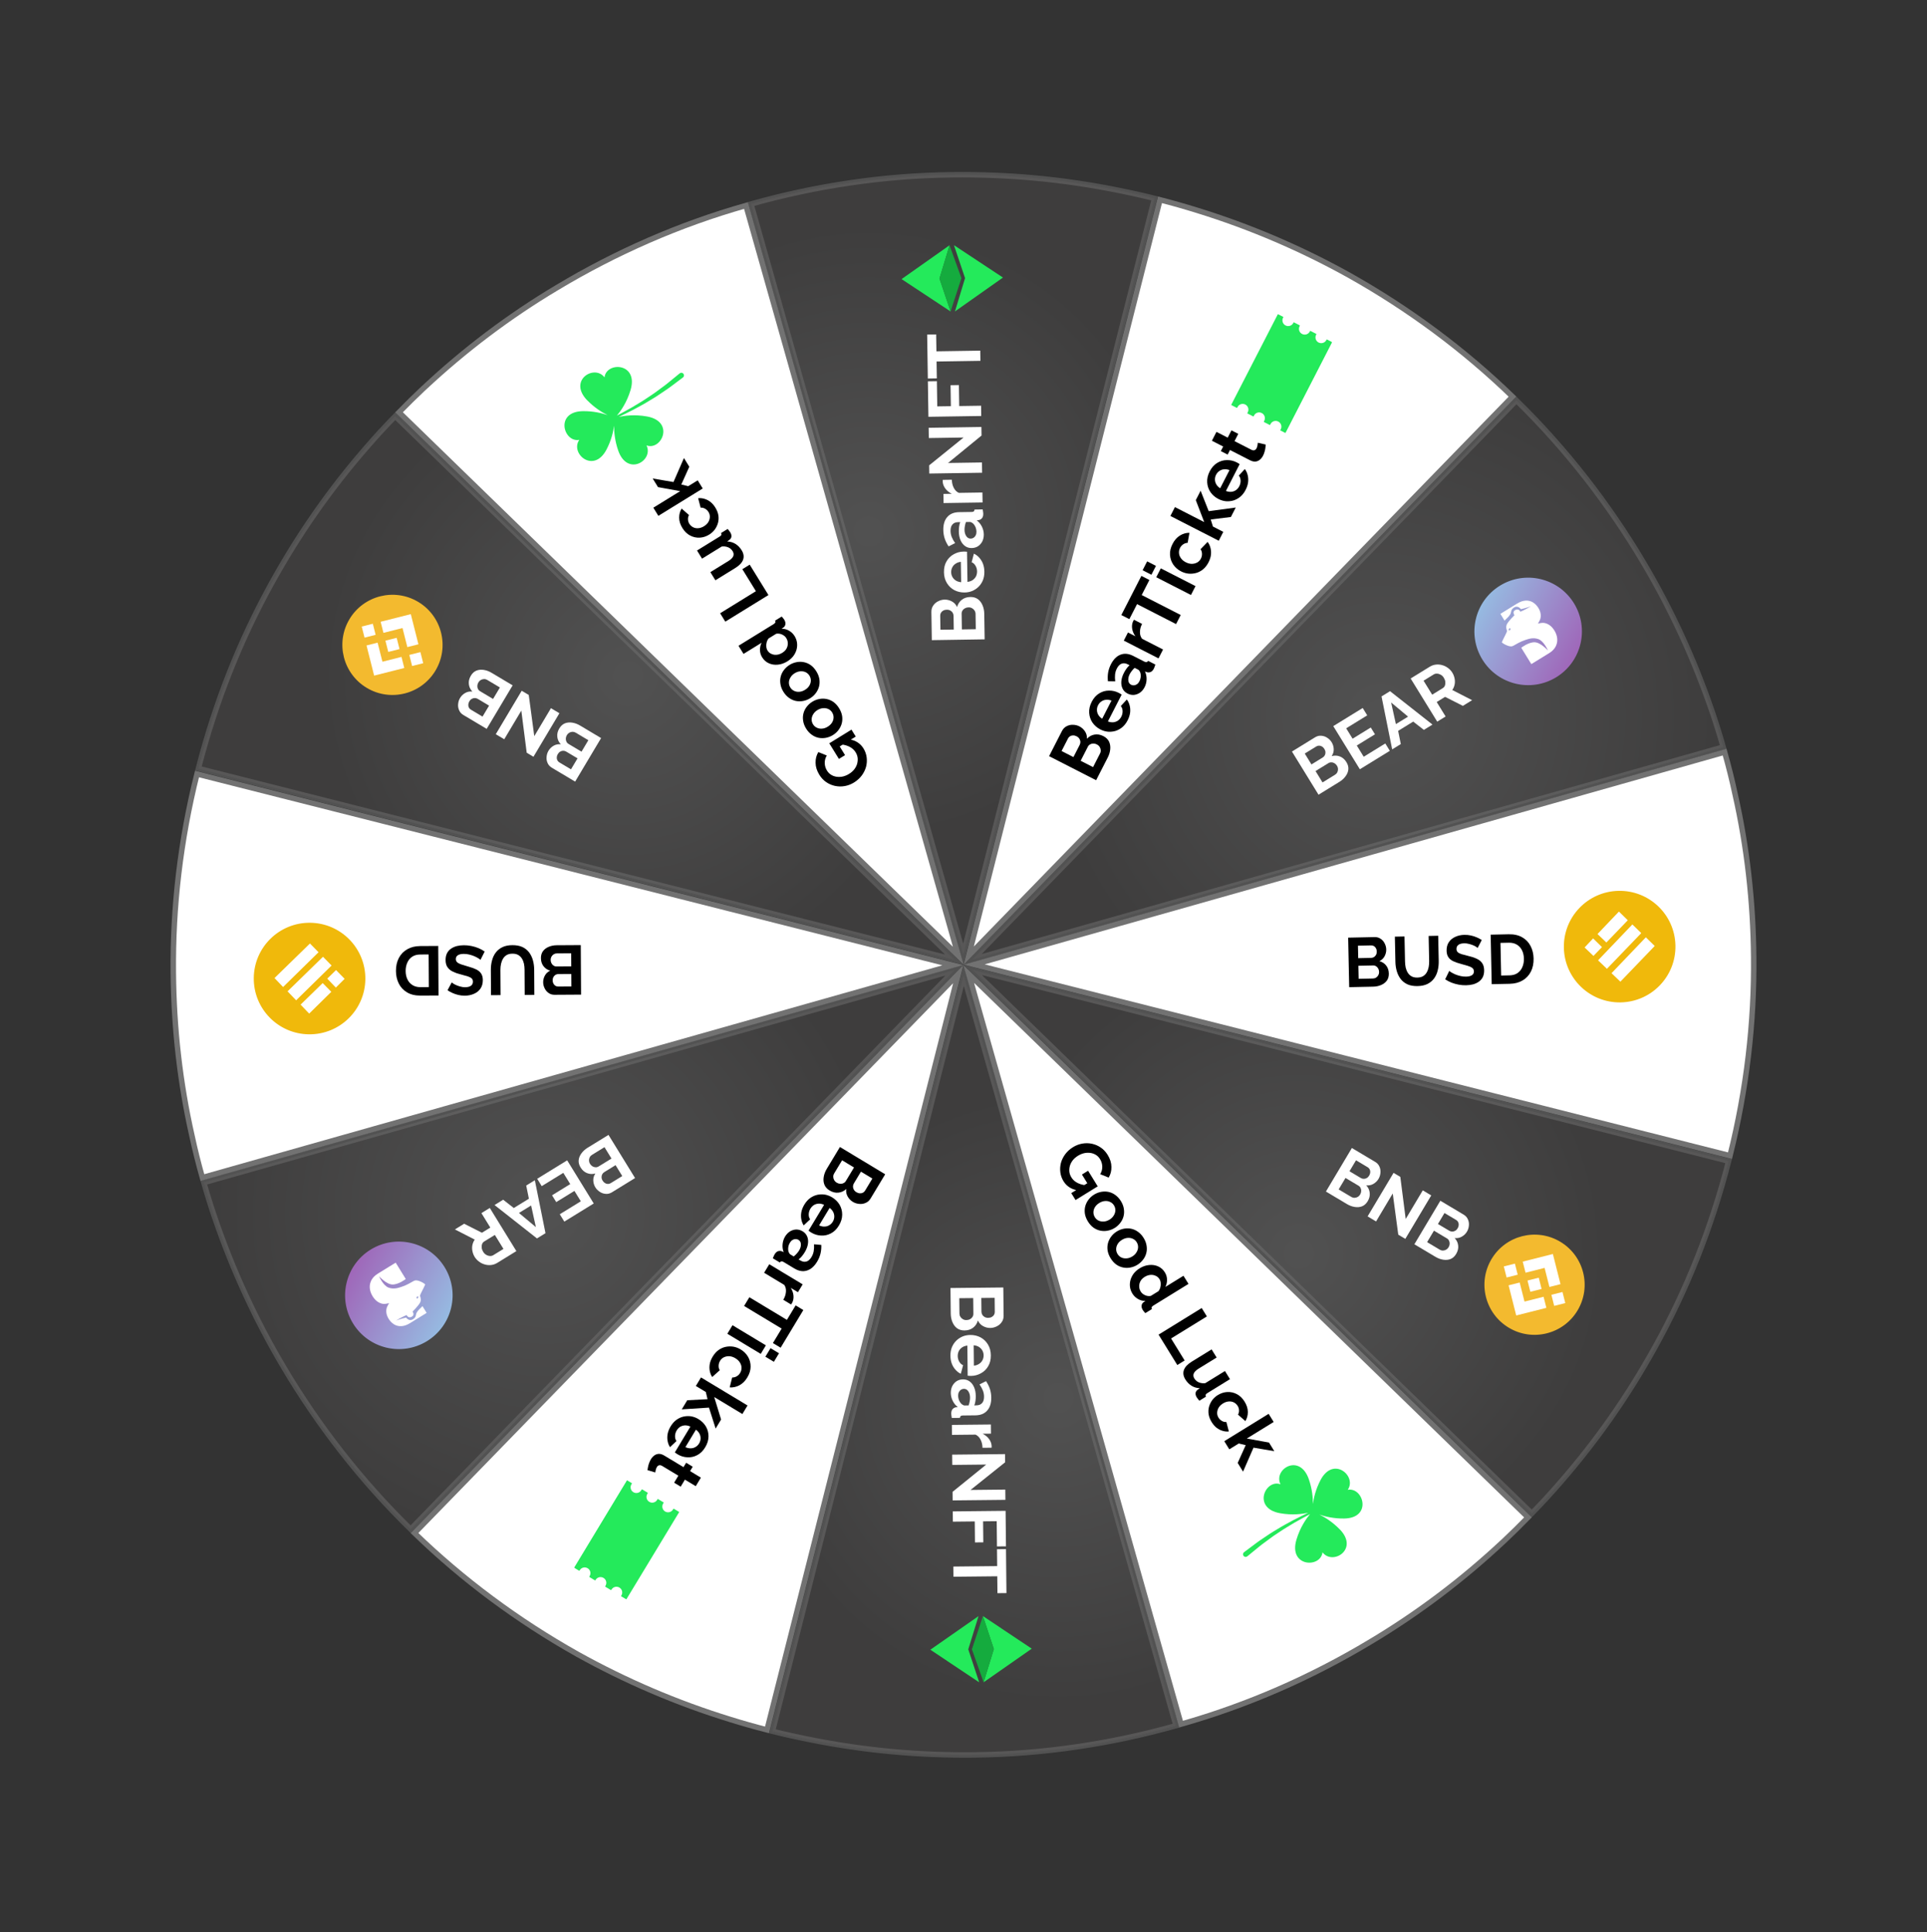<svg width="354" height="355" viewBox="0 0 354 355" fill="none" xmlns="http://www.w3.org/2000/svg">
<rect x="0" y="0" width="354" height="355" fill="#333333" stroke="none"/>
<path d="M318.745 145.927L318.747 145.933C320.938 155.651 322.068 165.649 322.16 175.831L322.16 175.832C322.285 187.889 320.856 200.155 317.811 212.35L178.958 177.221L316.823 138.195C317.547 140.76 318.185 143.309 318.745 145.927Z" fill="white" stroke="url(#paint0_radial_606_726)"/>
<path d="M255.135 178.886C255.146 179.399 255.023 179.833 254.765 180.189C254.508 180.536 254.154 180.804 253.705 180.993C253.265 181.182 252.78 181.282 252.25 181.293L247.855 181.385L247.664 172.287L252.533 172.184C252.96 172.175 253.33 172.283 253.642 172.507C253.963 172.723 254.209 173.008 254.378 173.364C254.557 173.71 254.65 174.076 254.658 174.46C254.667 174.896 254.565 175.313 254.351 175.71C254.137 176.108 253.818 176.405 253.395 176.602C253.919 176.745 254.335 177.014 254.643 177.409C254.959 177.804 255.123 178.297 255.135 178.886ZM253.347 178.59C253.342 178.36 253.291 178.156 253.193 177.978C253.095 177.792 252.964 177.65 252.8 177.551C252.644 177.443 252.463 177.391 252.258 177.395L249.541 177.452L249.592 179.849L252.219 179.793C252.432 179.789 252.623 179.734 252.792 179.628C252.969 179.513 253.107 179.365 253.206 179.183C253.305 179.001 253.352 178.804 253.347 178.59ZM249.464 173.762L249.512 176.056L251.87 176.006C252.066 176.002 252.245 175.951 252.405 175.854C252.565 175.756 252.691 175.621 252.781 175.448C252.88 175.275 252.927 175.069 252.922 174.83C252.917 174.599 252.866 174.4 252.768 174.231C252.679 174.062 252.557 173.932 252.401 173.841C252.254 173.75 252.086 173.707 251.899 173.711L249.464 173.762Z" fill="black"/>
<path d="M260.423 181.185C259.697 181.2 259.075 181.094 258.558 180.865C258.048 180.628 257.631 180.299 257.306 179.879C256.99 179.458 256.753 178.98 256.596 178.445C256.44 177.901 256.355 177.335 256.343 176.745L256.245 172.106L258.014 172.069L258.111 176.708C258.119 177.084 258.161 177.451 258.237 177.808C258.321 178.157 258.452 178.47 258.628 178.749C258.805 179.027 259.036 179.244 259.322 179.401C259.607 179.557 259.959 179.631 260.378 179.622C260.805 179.613 261.158 179.524 261.436 179.356C261.723 179.179 261.945 178.948 262.101 178.663C262.266 178.377 262.383 178.059 262.453 177.707C262.522 177.346 262.553 176.982 262.545 176.615L262.448 171.976L264.203 171.939L264.301 176.578C264.314 177.202 264.249 177.789 264.107 178.339C263.973 178.888 263.748 179.376 263.433 179.801C263.125 180.218 262.722 180.551 262.223 180.801C261.724 181.042 261.124 181.17 260.423 181.185Z" fill="black"/>
<path d="M271.455 174.171C271.394 174.113 271.281 174.034 271.117 173.935C270.961 173.836 270.767 173.741 270.534 173.652C270.31 173.563 270.065 173.487 269.798 173.424C269.532 173.353 269.262 173.32 268.989 173.326C268.51 173.336 268.149 173.433 267.905 173.618C267.67 173.802 267.555 174.057 267.562 174.381C267.567 174.629 267.648 174.824 267.805 174.966C267.962 175.108 268.195 175.227 268.505 175.323C268.815 175.419 269.201 175.522 269.665 175.632C270.266 175.765 270.787 175.933 271.227 176.138C271.676 176.333 272.019 176.6 272.257 176.937C272.503 177.265 272.632 177.706 272.644 178.262C272.654 178.749 272.573 179.169 272.401 179.523C272.229 179.869 271.987 180.152 271.675 180.372C271.363 180.592 271.008 180.758 270.609 180.869C270.209 180.971 269.783 181.027 269.33 181.036C268.877 181.046 268.424 181.008 267.969 180.924C267.514 180.84 267.076 180.716 266.653 180.554C266.231 180.384 265.842 180.178 265.487 179.938L266.236 178.396C266.315 178.472 266.454 178.571 266.653 178.695C266.852 178.811 267.094 178.93 267.378 179.052C267.663 179.166 267.972 179.262 268.307 179.34C268.642 179.418 268.981 179.454 269.322 179.447C269.801 179.437 270.162 179.348 270.406 179.181C270.651 179.013 270.77 178.78 270.764 178.481C270.758 178.207 270.655 177.996 270.455 177.846C270.256 177.697 269.98 177.57 269.627 177.466C269.274 177.354 268.857 177.234 268.376 177.108C267.8 176.958 267.318 176.788 266.929 176.6C266.541 176.403 266.249 176.153 266.055 175.849C265.86 175.545 265.758 175.163 265.748 174.702C265.735 174.078 265.87 173.554 266.151 173.129C266.441 172.696 266.836 172.367 267.336 172.143C267.835 171.91 268.392 171.787 269.007 171.774C269.434 171.765 269.837 171.804 270.215 171.89C270.601 171.976 270.963 172.092 271.299 172.239C271.635 172.386 271.938 172.546 272.207 172.72L271.455 174.171Z" fill="black"/>
<path d="M274.035 180.835L273.843 171.737L277.15 171.667C278.141 171.646 278.974 171.834 279.648 172.23C280.323 172.618 280.835 173.154 281.182 173.839C281.53 174.515 281.712 175.272 281.73 176.109C281.749 177.032 281.583 177.839 281.23 178.53C280.877 179.221 280.367 179.762 279.7 180.152C279.041 180.542 278.255 180.746 277.341 180.766L274.035 180.835ZM279.949 176.147C279.936 175.557 279.819 175.043 279.596 174.603C279.373 174.155 279.058 173.811 278.651 173.572C278.244 173.324 277.755 173.206 277.182 173.218L275.644 173.25L275.77 179.247L277.308 179.215C277.889 179.203 278.378 179.064 278.774 178.8C279.17 178.526 279.465 178.161 279.661 177.704C279.865 177.238 279.961 176.719 279.949 176.147Z" fill="black"/>
<path d="M297.754 184.181C303.414 184.062 307.905 179.378 307.786 173.719C307.667 168.06 302.983 163.569 297.324 163.688C291.664 163.806 287.173 168.49 287.292 174.15C287.411 179.809 292.095 184.3 297.754 184.181Z" fill="#F0B90B"/>
<path d="M299.034 169.089L297.404 167.494L293.47 171.623L295.1 173.18L299.034 169.089Z" fill="white"/>
<path d="M301.507 171.454L299.877 169.858L293.572 176.453L295.201 178.011L301.507 171.454Z" fill="white"/>
<path d="M292.66 172.426L294.29 174.022L292.728 175.646L291.099 174.089L292.66 172.426Z" fill="white"/>
<path d="M303.98 173.818L302.35 172.222L296.045 178.818L297.674 180.375L303.98 173.818Z" fill="white"/>
<path d="M35.255 208.638L35.254 208.632C33.062 198.914 31.933 188.916 31.84 178.734L31.84 178.733C31.716 166.676 33.145 154.41 36.19 142.215L175.043 177.344L37.178 216.37C36.454 213.804 35.815 211.256 35.255 208.638Z" fill="white" stroke="url(#paint1_radial_606_726)"/>
<path d="M99.372 176.045C99.369 175.532 99.499 175.1 99.761 174.748C100.024 174.405 100.382 174.142 100.833 173.96C101.277 173.777 101.763 173.685 102.293 173.682L106.689 173.655L106.744 182.755L101.874 182.785C101.446 182.787 101.078 182.674 100.769 182.445C100.452 182.225 100.211 181.936 100.046 181.578C99.873 181.229 99.786 180.862 99.783 180.477C99.781 180.042 99.889 179.626 100.109 179.232C100.329 178.838 100.652 178.545 101.078 178.355C100.556 178.204 100.144 177.929 99.842 177.529C99.532 177.129 99.376 176.634 99.372 176.045ZM101.156 176.367C101.157 176.598 101.205 176.803 101.3 176.982C101.395 177.169 101.524 177.314 101.687 177.415C101.842 177.525 102.022 177.58 102.227 177.579L104.944 177.562L104.93 175.165L102.302 175.181C102.088 175.183 101.896 175.235 101.726 175.339C101.547 175.451 101.407 175.597 101.306 175.777C101.204 175.957 101.154 176.154 101.156 176.367ZM104.966 181.254L104.952 178.959L102.594 178.973C102.398 178.975 102.218 179.023 102.057 179.118C101.895 179.213 101.767 179.346 101.675 179.517C101.573 179.689 101.523 179.894 101.524 180.134C101.526 180.364 101.574 180.565 101.669 180.735C101.756 180.905 101.876 181.037 102.03 181.13C102.176 181.223 102.343 181.269 102.531 181.268L104.966 181.254Z" fill="black"/>
<path d="M94.119 173.667C94.846 173.663 95.466 173.778 95.98 174.015C96.486 174.259 96.898 174.594 97.216 175.02C97.527 175.445 97.756 175.926 97.904 176.464C98.053 177.01 98.129 177.578 98.133 178.167L98.161 182.807L96.392 182.818L96.364 178.178C96.362 177.802 96.325 177.435 96.255 177.076C96.176 176.726 96.05 176.411 95.877 176.13C95.705 175.849 95.477 175.628 95.194 175.468C94.911 175.307 94.56 175.228 94.141 175.231C93.714 175.233 93.36 175.316 93.079 175.481C92.79 175.653 92.565 175.881 92.404 176.164C92.235 176.447 92.113 176.764 92.038 177.115C91.963 177.474 91.927 177.837 91.929 178.205L91.957 182.845L90.201 182.855L90.173 178.215C90.169 177.592 90.243 177.006 90.393 176.458C90.535 175.91 90.767 175.426 91.09 175.005C91.403 174.593 91.811 174.266 92.314 174.024C92.817 173.79 93.418 173.671 94.119 173.667Z" fill="black"/>
<path d="M82.984 180.515C83.044 180.574 83.155 180.655 83.318 180.756C83.473 180.858 83.666 180.955 83.897 181.048C84.12 181.14 84.364 181.22 84.629 181.287C84.894 181.362 85.164 181.399 85.437 181.397C85.916 181.394 86.278 181.302 86.525 181.121C86.763 180.941 86.881 180.688 86.879 180.363C86.878 180.115 86.8 179.919 86.645 179.775C86.49 179.631 86.259 179.508 85.951 179.407C85.642 179.307 85.257 179.198 84.795 179.081C84.196 178.939 83.678 178.763 83.241 178.552C82.795 178.35 82.456 178.078 82.223 177.738C81.982 177.406 81.86 176.963 81.856 176.407C81.853 175.92 81.941 175.501 82.118 175.149C82.295 174.807 82.541 174.527 82.856 174.312C83.171 174.096 83.529 173.936 83.93 173.831C84.331 173.735 84.758 173.685 85.211 173.682C85.664 173.68 86.117 173.724 86.57 173.815C87.024 173.906 87.46 174.036 87.88 174.205C88.3 174.381 88.686 174.593 89.038 174.838L88.265 176.368C88.188 176.292 88.05 176.19 87.853 176.063C87.656 175.945 87.416 175.822 87.133 175.696C86.85 175.578 86.542 175.477 86.208 175.394C85.875 175.31 85.537 175.27 85.195 175.272C84.716 175.275 84.354 175.358 84.107 175.522C83.86 175.686 83.738 175.917 83.74 176.216C83.741 176.49 83.841 176.703 84.038 176.855C84.236 177.008 84.51 177.139 84.861 177.248C85.212 177.365 85.627 177.491 86.106 177.625C86.68 177.784 87.159 177.96 87.545 178.154C87.931 178.357 88.219 178.612 88.409 178.918C88.599 179.225 88.695 179.609 88.698 180.07C88.701 180.694 88.559 181.216 88.271 181.636C87.975 182.065 87.575 182.388 87.072 182.605C86.569 182.83 86.01 182.945 85.395 182.948C84.968 182.951 84.566 182.906 84.189 182.815C83.805 182.723 83.445 182.601 83.111 182.449C82.776 182.298 82.476 182.133 82.21 181.955L82.984 180.515Z" fill="black"/>
<path d="M80.504 173.813L80.559 182.914L77.252 182.933C76.261 182.939 75.431 182.739 74.762 182.333C74.093 181.936 73.59 181.392 73.252 180.702C72.915 180.02 72.744 179.261 72.739 178.423C72.733 177.5 72.912 176.696 73.275 176.01C73.639 175.325 74.157 174.792 74.829 174.412C75.494 174.032 76.283 173.839 77.197 173.833L80.504 173.813ZM74.52 178.413C74.524 179.002 74.634 179.518 74.85 179.962C75.067 180.413 75.376 180.762 75.779 181.007C76.183 181.261 76.67 181.386 77.243 181.383L78.781 181.373L78.745 175.375L77.207 175.384C76.626 175.388 76.135 175.519 75.735 175.778C75.335 176.045 75.034 176.406 74.832 176.86C74.621 177.322 74.517 177.84 74.52 178.413Z" fill="black"/>
<path d="M56.982 169.552C51.322 169.489 46.683 174.026 46.62 179.687C46.557 185.347 51.095 189.986 56.755 190.048C62.415 190.111 67.054 185.573 67.117 179.913C67.179 174.253 62.642 169.614 56.982 169.552Z" fill="#F0B90B"/>
<path d="M55.219 184.594L56.797 186.242L60.861 182.241L59.282 180.632L55.219 184.594Z" fill="white"/>
<path d="M52.823 182.152L54.401 183.799L60.914 177.41L59.336 175.801L52.823 182.152Z" fill="white"/>
<path d="M61.696 181.464L60.118 179.817L61.732 178.243L63.31 179.852L61.696 181.464Z" fill="white"/>
<path d="M50.427 179.71L52.005 181.357L58.518 174.967L56.94 173.358L50.427 179.71Z" fill="white"/>
<path opacity="0.5" d="M314.519 130.737L314.521 130.742L314.559 130.849C314.559 130.85 314.56 130.851 314.56 130.852C315.275 132.951 315.948 135.097 316.559 137.26L178.678 176.29L278.569 73.572C287.639 82.454 295.451 92.48 301.89 103.326C307.02 111.977 311.257 121.189 314.519 130.737Z" fill="url(#paint2_radial_606_726)" stroke="url(#paint3_radial_606_726)"/>
<path d="M247.351 140.045C247.626 140.492 247.742 140.939 247.699 141.386C247.651 141.826 247.478 142.246 247.18 142.645C246.889 143.04 246.513 143.379 246.051 143.663L242.22 146.022L237.338 138.091L241.582 135.478C241.955 135.249 242.337 135.153 242.729 135.189C243.123 135.213 243.488 135.338 243.822 135.563C244.159 135.777 244.43 136.051 244.636 136.386C244.87 136.766 244.996 137.187 245.013 137.649C245.03 138.11 244.903 138.538 244.632 138.931C245.168 138.785 245.675 138.807 246.151 138.997C246.634 139.182 247.034 139.531 247.351 140.045ZM245.619 140.71C245.495 140.509 245.345 140.356 245.166 140.25C244.984 140.136 244.794 140.078 244.597 140.076C244.404 140.062 244.218 140.11 244.039 140.22L241.671 141.677L242.957 143.766L245.247 142.357C245.433 142.242 245.573 142.094 245.667 141.913C245.763 141.72 245.808 141.518 245.801 141.306C245.795 141.095 245.734 140.896 245.619 140.71ZM239.691 138.46L240.921 140.46L242.977 139.195C243.148 139.089 243.279 138.952 243.37 138.783C243.461 138.614 243.502 138.43 243.492 138.231C243.49 138.027 243.425 137.82 243.296 137.612C243.172 137.411 243.024 137.261 242.85 137.163C242.684 137.059 242.509 137.008 242.324 137.009C242.147 137.005 241.977 137.053 241.813 137.154L239.691 138.46Z" fill="white"/>
<path d="M254.486 136.607L255.318 137.959L249.812 141.348L244.93 133.418L250.336 130.09L251.168 131.442L247.303 133.821L248.479 135.731L251.819 133.675L252.589 134.926L249.249 136.982L250.521 139.048L254.486 136.607Z" fill="white"/>
<path d="M253.794 127.961L255.358 126.999L263.155 133.135L261.569 134.111L259.615 132.588L256.845 134.293L257.336 136.717L255.749 137.693L253.794 127.961ZM258.668 131.676L255.559 129.077L256.434 133.051L258.668 131.676Z" fill="white"/>
<path d="M264.025 132.599L259.143 124.669L262.65 122.51C263.015 122.285 263.396 122.153 263.793 122.114C264.197 122.071 264.589 122.107 264.969 122.222C265.355 122.333 265.704 122.509 266.016 122.748C266.335 122.983 266.596 123.264 266.797 123.592C267.004 123.927 267.143 124.287 267.217 124.674C267.293 125.048 267.294 125.416 267.22 125.78C267.147 126.144 267.003 126.479 266.791 126.784L270.436 128.652L268.738 129.698L265.471 128.043L263.93 128.992L265.566 131.65L264.025 132.599ZM263.098 127.64L265.03 126.451C265.224 126.332 265.361 126.17 265.441 125.967C265.516 125.756 265.539 125.526 265.509 125.278C265.48 125.029 265.391 124.786 265.245 124.547C265.089 124.294 264.902 124.107 264.683 123.985C264.459 123.855 264.231 123.785 263.999 123.774C263.774 123.759 263.568 123.808 263.382 123.923L261.516 125.071L263.098 127.64Z" fill="white"/>
<path d="M285.909 124.426C290.553 121.567 292 115.484 289.141 110.84C286.282 106.196 280.199 104.749 275.555 107.609C270.911 110.468 269.464 116.55 272.324 121.194C275.183 125.838 281.265 127.285 285.909 124.426Z" fill="url(#paint4_linear_606_726)"/>
<path d="M284.613 114.837C284.259 114.604 283.901 114.473 283.536 114.445C283.182 114.418 282.525 114.585 282.525 114.585C282.525 114.585 282.863 114.038 282.953 113.74C283.047 113.435 283.068 113.108 283.015 112.761C282.963 112.413 282.827 112.064 282.61 111.712C282.409 111.385 282.178 111.114 281.916 110.901C281.809 110.812 281.696 110.732 281.578 110.663C281.174 110.427 280.727 110.326 280.235 110.358C279.745 110.391 279.225 110.575 278.678 110.912L275.627 112.791L276.397 114.042C276.611 113.747 277.085 113.447 277.405 112.932C277.726 112.417 277.423 112.094 278.14 111.62C278.882 111.163 279.396 111.935 279.396 111.935C279.396 111.935 280.526 111.686 281.24 111.388C280.179 112.047 279.301 112.401 279.301 112.401C279.301 112.401 279.025 111.732 278.379 112.077C277.736 112.421 278.217 113.03 278.217 113.03C278.217 113.03 278.216 113.031 278.214 113.034C278.152 113.095 277.143 114.09 276.812 114.716C276.812 114.716 276.706 114.962 276.7 115.21C276.702 115.614 276.837 115.79 276.839 115.971C276.84 116.097 276.489 116.779 276.213 117.322C276.084 117.581 275.972 117.81 275.923 117.933C275.904 117.978 275.893 118.008 275.895 118.021C275.902 118.06 276.053 118.179 276.272 118.311C276.685 118.56 277.35 118.853 277.791 118.745C277.975 118.7 278.384 118.431 278.923 118.145C279.282 117.954 279.7 117.757 280.147 117.612C280.789 117.403 281.613 117.076 282.618 117.438C283.624 117.8 284.366 119.527 284.366 119.527C284.366 119.527 283.038 118.033 281.912 118.009C280.786 117.984 279.459 119.016 279.459 119.016L281.312 122.025L284.046 120.342L284.358 120.15L284.596 120.003C284.913 119.808 285.177 119.593 285.388 119.355C285.541 119.186 285.667 119.007 285.768 118.817C285.793 118.767 285.841 118.666 285.841 118.666L285.936 118.428C285.936 118.428 285.936 118.425 285.937 118.421C285.938 118.417 285.939 118.41 285.943 118.402C286.05 118.091 286.092 117.766 286.072 117.43C286.073 117.408 286.071 117.385 286.07 117.363C286.03 116.85 285.857 116.346 285.551 115.849C285.28 115.409 284.966 115.071 284.613 114.837ZM277.281 115.478L277.283 115.477C277.356 115.388 277.393 115.39 277.446 115.478C277.496 115.564 277.496 115.669 277.441 115.737C277.425 115.761 277.402 115.78 277.374 115.792C277.319 115.818 277.23 115.81 277.174 115.784C277.106 115.755 277.136 115.685 277.173 115.63C277.207 115.58 277.242 115.528 277.281 115.478Z" fill="white"/>
<path opacity="0.5" d="M39.484 223.815L39.483 223.81L39.445 223.702C39.444 223.701 39.444 223.7 39.444 223.699C38.728 221.601 38.055 219.454 37.444 217.292L175.326 178.261L75.435 280.98C66.365 272.098 58.553 262.072 52.114 251.226C46.983 242.575 42.747 233.363 39.484 223.815Z" fill="url(#paint5_radial_606_726)" stroke="url(#paint6_radial_606_726)"/>
<path d="M106.653 214.506C106.378 214.06 106.262 213.613 106.304 213.165C106.352 212.725 106.525 212.306 106.823 211.906C107.114 211.512 107.491 211.172 107.952 210.888L111.783 208.529L116.665 216.46L112.421 219.073C112.049 219.302 111.666 219.399 111.275 219.363C110.88 219.339 110.516 219.214 110.182 218.988C109.845 218.774 109.573 218.5 109.367 218.165C109.133 217.785 109.008 217.364 108.99 216.903C108.973 216.441 109.1 216.014 109.372 215.621C108.835 215.766 108.328 215.744 107.852 215.555C107.369 215.37 106.969 215.02 106.653 214.506ZM108.384 213.841C108.508 214.042 108.659 214.196 108.837 214.302C109.02 214.415 109.209 214.473 109.406 214.475C109.599 214.489 109.786 214.442 109.964 214.332L112.332 212.874L111.047 210.785L108.757 212.195C108.571 212.309 108.431 212.457 108.337 212.638C108.24 212.831 108.195 213.033 108.202 213.245C108.209 213.456 108.269 213.655 108.384 213.841ZM114.313 216.091L113.082 214.091L111.027 215.357C110.855 215.462 110.724 215.599 110.633 215.768C110.542 215.937 110.501 216.121 110.511 216.321C110.513 216.525 110.579 216.731 110.707 216.939C110.831 217.14 110.98 217.29 111.153 217.389C111.319 217.492 111.495 217.543 111.679 217.543C111.856 217.546 112.027 217.498 112.19 217.397L114.313 216.091Z" fill="white"/>
<path d="M99.517 217.944L98.685 216.593L104.192 213.203L109.073 221.133L103.667 224.461L102.835 223.11L106.7 220.731L105.524 218.821L102.184 220.877L101.414 219.626L104.754 217.57L103.482 215.503L99.517 217.944Z" fill="white"/>
<path d="M100.209 226.59L98.645 227.553L90.848 221.417L92.434 220.44L94.389 221.964L97.159 220.258L96.668 217.834L98.254 216.858L100.209 226.59ZM95.335 222.875L98.444 225.474L97.569 221.5L95.335 222.875Z" fill="white"/>
<path d="M89.978 221.952L94.86 229.883L91.353 232.042C90.988 232.266 90.607 232.398 90.21 232.437C89.806 232.481 89.414 232.445 89.035 232.329C88.648 232.218 88.299 232.043 87.987 231.803C87.668 231.568 87.408 231.287 87.206 230.96C87 230.624 86.86 230.264 86.787 229.878C86.71 229.504 86.709 229.135 86.783 228.771C86.857 228.407 87 228.073 87.212 227.767L83.567 225.899L85.265 224.854L88.532 226.508L90.073 225.559L88.437 222.901L89.978 221.952ZM90.906 226.911L88.973 228.1C88.779 228.22 88.643 228.381 88.562 228.584C88.487 228.795 88.464 229.025 88.494 229.273C88.524 229.522 88.612 229.766 88.759 230.004C88.914 230.257 89.102 230.445 89.321 230.567C89.544 230.696 89.772 230.766 90.005 230.777C90.23 230.792 90.435 230.743 90.622 230.628L92.487 229.48L90.906 226.911Z" fill="white"/>
<path d="M68.093 229.603C63.45 232.463 62.003 238.546 64.863 243.189C67.722 247.833 73.805 249.279 78.449 246.42C83.093 243.56 84.539 237.478 81.679 232.834C78.82 228.19 72.737 226.744 68.093 229.603Z" fill="url(#paint7_linear_606_726)"/>
<path d="M69.391 239.192C69.744 239.425 70.102 239.556 70.467 239.584C70.821 239.611 71.479 239.443 71.479 239.443C71.479 239.443 71.141 239.99 71.05 240.288C70.957 240.594 70.935 240.92 70.989 241.268C71.041 241.616 71.177 241.965 71.394 242.316C71.595 242.643 71.826 242.915 72.088 243.127C72.195 243.217 72.308 243.297 72.426 243.365C72.83 243.601 73.277 243.702 73.769 243.67C74.259 243.638 74.778 243.453 75.326 243.116L78.377 241.237L77.607 239.986C77.393 240.281 76.919 240.581 76.598 241.096C76.278 241.612 76.581 241.934 75.864 242.408C75.121 242.865 74.607 242.093 74.607 242.093C74.607 242.093 73.477 242.342 72.763 242.64C73.824 241.981 74.702 241.627 74.702 241.627C74.702 241.627 74.978 242.296 75.624 241.951C76.268 241.607 75.786 240.998 75.786 240.998C75.786 240.998 75.788 240.997 75.79 240.994C75.852 240.933 76.86 239.938 77.191 239.312C77.191 239.312 77.297 239.066 77.304 238.818C77.302 238.414 77.166 238.239 77.165 238.057C77.163 237.931 77.515 237.249 77.79 236.706C77.919 236.447 78.031 236.218 78.081 236.095C78.1 236.05 78.11 236.02 78.108 236.007C78.101 235.968 77.95 235.849 77.731 235.717C77.318 235.468 76.653 235.175 76.212 235.283C76.028 235.328 75.619 235.597 75.08 235.883C74.721 236.074 74.303 236.272 73.856 236.416C73.215 236.626 72.391 236.952 71.385 236.59C70.379 236.229 69.637 234.502 69.637 234.502C69.637 234.502 70.965 235.995 72.091 236.02C73.217 236.044 74.544 235.013 74.544 235.013L72.691 232.003L69.957 233.687L69.645 233.879L69.407 234.026C69.091 234.22 68.826 234.435 68.615 234.674C68.462 234.843 68.336 235.021 68.235 235.212C68.21 235.262 68.162 235.363 68.162 235.363L68.068 235.601C68.068 235.601 68.067 235.603 68.066 235.607C68.065 235.612 68.064 235.619 68.061 235.627C67.953 235.938 67.911 236.263 67.931 236.599C67.93 236.621 67.932 236.644 67.933 236.665C67.974 237.179 68.146 237.683 68.452 238.18C68.723 238.62 69.037 238.958 69.391 239.192ZM76.722 238.55L76.721 238.551C76.648 238.64 76.611 238.638 76.558 238.55C76.507 238.464 76.507 238.359 76.562 238.292C76.579 238.267 76.602 238.249 76.63 238.236C76.685 238.21 76.773 238.218 76.829 238.244C76.897 238.273 76.868 238.343 76.831 238.399C76.796 238.448 76.761 238.5 76.722 238.55Z" fill="white"/>
<path d="M77.866 71.281L77.866 71.281L77.872 71.275C85.355 64.275 93.518 58.099 102.297 52.865L102.299 52.864C113.129 46.353 124.809 41.224 137.035 37.763L176.046 175.621L73.3 75.759C74.722 74.292 76.192 72.863 77.692 71.438L77.866 71.281Z" fill="white" stroke="url(#paint8_radial_606_726)"/>
<path d="M158.623 137.515C158.94 138.029 159.136 138.58 159.212 139.17C159.284 139.753 159.245 140.332 159.096 140.906C158.935 141.478 158.669 142.012 158.297 142.509C157.925 143.005 157.453 143.43 156.88 143.784C156.336 144.119 155.767 144.336 155.171 144.437C154.568 144.541 153.976 144.531 153.396 144.406C152.815 144.282 152.276 144.049 151.779 143.709C151.281 143.368 150.863 142.923 150.523 142.372C150.064 141.628 149.832 140.892 149.826 140.167C149.808 139.438 149.977 138.779 150.333 138.19L151.89 138.817C151.62 139.261 151.493 139.729 151.509 140.223C151.521 140.708 151.658 141.163 151.919 141.588C152.126 141.923 152.385 142.184 152.696 142.372C153.007 142.56 153.348 142.679 153.717 142.729C154.087 142.778 154.466 142.76 154.855 142.674C155.239 142.581 155.61 142.425 155.967 142.204C156.347 141.97 156.662 141.699 156.913 141.39C157.16 141.073 157.338 140.737 157.448 140.382C157.553 140.019 157.589 139.653 157.556 139.283C157.515 138.917 157.39 138.564 157.178 138.221C156.931 137.819 156.59 137.5 156.157 137.264C155.719 137.02 155.2 136.862 154.601 136.79L156.119 135.854C157.242 136.076 158.077 136.629 158.623 137.515ZM154.257 137.157L155.241 138.753L154.114 139.449L152.344 136.579L156.419 134.066L157.204 135.339L154.257 137.157Z" fill="black"/>
<path d="M154.145 130.128C154.438 130.604 154.624 131.08 154.702 131.556C154.772 132.037 154.749 132.498 154.631 132.941C154.509 133.376 154.309 133.776 154.031 134.143C153.754 134.509 153.414 134.816 153.012 135.064C152.603 135.316 152.172 135.484 151.72 135.568C151.269 135.651 150.821 135.65 150.377 135.564C149.929 135.47 149.51 135.282 149.12 134.999C148.722 134.72 148.376 134.343 148.082 133.866C147.789 133.39 147.609 132.915 147.543 132.442C147.465 131.966 147.485 131.507 147.603 131.065C147.72 130.622 147.92 130.222 148.202 129.863C148.48 129.497 148.823 129.187 149.233 128.935C149.634 128.687 150.061 128.521 150.513 128.438C150.961 128.347 151.408 128.348 151.856 128.442C152.3 128.528 152.72 128.71 153.118 128.989C153.509 129.272 153.851 129.652 154.145 130.128ZM152.062 133.523C152.405 133.312 152.668 133.057 152.854 132.758C153.032 132.463 153.124 132.155 153.13 131.832C153.137 131.509 153.051 131.203 152.872 130.913C152.697 130.63 152.465 130.419 152.173 130.28C151.875 130.146 151.554 130.092 151.211 130.119C150.856 130.142 150.507 130.26 150.165 130.471C149.83 130.678 149.572 130.934 149.391 131.241C149.206 131.54 149.11 131.851 149.103 132.173C149.097 132.496 149.181 132.799 149.355 133.082C149.534 133.372 149.773 133.584 150.071 133.718C150.363 133.857 150.683 133.911 151.034 133.88C151.377 133.853 151.72 133.734 152.062 133.523Z" fill="black"/>
<path d="M149.969 123.357C150.263 123.834 150.449 124.31 150.527 124.786C150.597 125.266 150.573 125.728 150.456 126.17C150.333 126.605 150.134 127.006 149.856 127.372C149.579 127.738 149.239 128.046 148.837 128.293C148.428 128.546 147.997 128.714 147.545 128.797C147.093 128.881 146.646 128.879 146.202 128.793C145.754 128.7 145.335 128.512 144.944 128.228C144.547 127.95 144.201 127.572 143.907 127.096C143.613 126.62 143.434 126.145 143.368 125.672C143.29 125.196 143.31 124.737 143.428 124.294C143.545 123.852 143.745 123.451 144.027 123.092C144.304 122.726 144.648 122.417 145.057 122.164C145.459 121.916 145.886 121.751 146.338 121.667C146.785 121.576 147.233 121.578 147.681 121.671C148.125 121.757 148.545 121.94 148.943 122.218C149.333 122.501 149.675 122.881 149.969 123.357ZM147.887 126.753C148.229 126.542 148.493 126.286 148.678 125.987C148.856 125.693 148.949 125.384 148.955 125.062C148.962 124.739 148.876 124.433 148.696 124.142C148.522 123.859 148.289 123.649 147.998 123.51C147.7 123.375 147.379 123.322 147.036 123.348C146.68 123.372 146.332 123.489 145.989 123.701C145.654 123.907 145.397 124.164 145.216 124.47C145.031 124.77 144.935 125.08 144.928 125.403C144.921 125.726 145.005 126.028 145.18 126.311C145.359 126.601 145.598 126.814 145.896 126.948C146.187 127.087 146.508 127.141 146.859 127.109C147.202 127.083 147.545 126.964 147.887 126.753Z" fill="black"/>
<path d="M144.644 121.519C144.078 121.867 143.499 122.07 142.908 122.127C142.309 122.188 141.753 122.104 141.242 121.875C140.731 121.646 140.319 121.278 140.007 120.772C139.741 120.34 139.61 119.887 139.615 119.411C139.608 118.933 139.708 118.496 139.916 118.101L136.589 120.152L135.667 118.656L142.142 114.663C142.298 114.567 142.394 114.472 142.429 114.378C142.463 114.285 142.449 114.17 142.386 114.035L143.603 113.284C143.816 113.513 143.973 113.709 144.074 113.872C144.239 114.14 144.31 114.405 144.286 114.666C144.257 114.92 144.142 115.125 143.94 115.28L143.585 115.53C144.083 115.52 144.544 115.642 144.967 115.895C145.385 116.141 145.718 116.464 145.966 116.866C146.214 117.268 146.365 117.688 146.42 118.127C146.47 118.558 146.436 118.985 146.316 119.408C146.193 119.824 145.992 120.215 145.714 120.581C145.425 120.944 145.068 121.257 144.644 121.519ZM142.596 116.448L141.2 117.309C141.03 117.516 140.91 117.755 140.84 118.024C140.77 118.293 140.748 118.558 140.775 118.819C140.795 119.084 140.867 119.317 140.991 119.518C141.133 119.749 141.31 119.928 141.521 120.054C141.733 120.18 141.964 120.264 142.215 120.304C142.461 120.337 142.715 120.324 142.977 120.266C143.234 120.2 143.482 120.093 143.72 119.946C143.958 119.799 144.162 119.622 144.332 119.415C144.49 119.204 144.601 118.976 144.666 118.731C144.73 118.486 144.748 118.239 144.718 117.99C144.683 117.734 144.595 117.491 144.452 117.26C144.365 117.119 144.256 116.991 144.124 116.877C143.98 116.761 143.828 116.664 143.668 116.588C143.496 116.509 143.321 116.458 143.142 116.435C142.951 116.409 142.769 116.413 142.596 116.448Z" fill="black"/>
<path d="M141.167 109.335L133.241 114.223L132.291 112.682L138.866 108.627L136.374 104.586L137.725 103.753L141.167 109.335Z" fill="black"/>
<path d="M135.083 104.365L131.421 106.624L130.498 105.128L133.836 103.069C134.283 102.794 134.571 102.503 134.701 102.197C134.823 101.895 134.785 101.585 134.588 101.265C134.469 101.071 134.314 100.904 134.125 100.764C133.924 100.621 133.697 100.52 133.444 100.46C133.187 100.392 132.905 100.376 132.598 100.412L128.97 102.649L128.047 101.153L132.222 98.578C132.379 98.482 132.474 98.387 132.509 98.293C132.539 98.193 132.523 98.074 132.46 97.939L133.677 97.188C133.791 97.323 133.884 97.441 133.956 97.54C134.03 97.628 134.093 97.713 134.143 97.794C134.308 98.062 134.384 98.319 134.371 98.563C134.345 98.805 134.234 99.007 134.036 99.17L133.588 99.493C134.143 99.51 134.651 99.659 135.112 99.94C135.565 100.225 135.943 100.614 136.246 101.105C136.618 101.708 136.707 102.285 136.513 102.836C136.311 103.392 135.834 103.902 135.083 104.365Z" fill="black"/>
<path d="M131.412 93.266C131.706 93.742 131.892 94.218 131.969 94.694C132.04 95.175 132.016 95.636 131.898 96.079C131.773 96.526 131.574 96.936 131.302 97.31C131.024 97.676 130.684 97.983 130.282 98.231C129.732 98.571 129.154 98.758 128.548 98.792C127.931 98.824 127.342 98.694 126.782 98.402C126.222 98.11 125.747 97.648 125.357 97.016C124.967 96.383 124.769 95.755 124.765 95.131C124.76 94.507 124.912 93.946 125.221 93.447L126.57 94.634C126.432 94.894 126.371 95.162 126.388 95.439C126.398 95.721 126.48 95.989 126.636 96.242C126.811 96.525 127.046 96.739 127.342 96.886C127.625 97.029 127.942 97.085 128.293 97.054C128.636 97.027 128.983 96.906 129.332 96.69C129.675 96.479 129.939 96.224 130.124 95.925C130.297 95.623 130.391 95.308 130.405 94.981C130.411 94.659 130.327 94.356 130.153 94.073C130.043 93.894 129.91 93.745 129.754 93.626C129.593 93.499 129.422 93.404 129.24 93.342C129.058 93.28 128.881 93.26 128.71 93.283L128.255 91.545C128.628 91.5 129.01 91.537 129.401 91.655C129.788 91.766 130.156 91.955 130.506 92.222C130.844 92.486 131.146 92.834 131.412 93.266Z" fill="black"/>
<path d="M126.629 85.76L125.16 89.025L126.43 89.335L128.172 88.261L129.094 89.757L120.944 94.783L120.022 93.287L124.956 90.244L120.88 89.506L119.902 87.921L123.723 88.57L125.645 84.164L126.629 85.76Z" fill="black"/>
<path d="M107.876 73.549C109.215 74.929 110.622 75.783 111.61 76.27C110.572 75.914 108.977 75.519 107.071 75.549C101.865 75.63 103.527 81.367 106.417 80.82C104.673 83.32 109.06 87.127 111.418 82.603C112.303 80.912 112.664 79.312 112.812 78.224C112.803 79.325 112.935 80.966 113.567 82.782C115.259 87.638 120.132 84.597 118.766 81.84C121.545 82.855 124.001 77.46 118.869 76.525C116.586 76.109 114.671 76.389 113.668 76.61C114.069 76.416 114.488 76.22 114.917 76.002C115.395 75.764 115.887 75.516 116.389 75.263C116.882 74.996 117.384 74.722 117.884 74.451C118.392 74.187 118.871 73.875 119.353 73.591C119.593 73.443 119.833 73.302 120.069 73.159C120.305 73.017 120.541 72.878 120.759 72.724C121.203 72.424 121.633 72.135 122.04 71.861C122.446 71.584 122.839 71.335 123.176 71.071C124.548 70.043 125.463 69.356 125.463 69.356C125.468 69.353 125.475 69.349 125.48 69.346C125.685 69.179 125.712 68.878 125.544 68.67C125.377 68.462 125.077 68.432 124.872 68.598L124.853 68.61C124.853 68.61 123.982 69.326 122.669 70.397C122.349 70.674 121.968 70.932 121.582 71.223C121.192 71.51 120.78 71.813 120.354 72.129C120.143 72.292 119.918 72.438 119.691 72.588C119.463 72.739 119.235 72.889 119.004 73.045C118.539 73.348 118.077 73.676 117.585 73.956C117.101 74.248 116.615 74.537 116.141 74.824C115.653 75.094 115.173 75.361 114.71 75.62C114.249 75.881 113.789 76.115 113.363 76.348C113.351 76.355 113.341 76.361 113.33 76.368C113.959 75.622 115.155 73.984 115.846 71.634C117.315 66.629 111.392 66.401 111.051 69.34C109.199 66.879 104.295 69.87 107.878 73.562L107.876 73.549Z" fill="#24EA5B"/>
<path d="M276.135 283.284L276.135 283.284L276.128 283.289C268.646 290.289 260.482 296.466 251.703 301.7L251.702 301.701C240.871 308.211 229.191 313.34 216.966 316.802L177.954 178.944L280.7 278.806C279.278 280.272 277.808 281.702 276.308 283.127L276.135 283.284Z" fill="white" stroke="url(#paint9_radial_606_726)"/>
<path d="M195.377 217.049C195.061 216.536 194.864 215.984 194.788 215.394C194.717 214.811 194.755 214.233 194.904 213.658C195.065 213.086 195.332 212.552 195.704 212.056C196.075 211.559 196.548 211.134 197.121 210.781C197.664 210.446 198.234 210.228 198.83 210.128C199.433 210.023 200.024 210.033 200.605 210.158C201.185 210.283 201.724 210.516 202.222 210.856C202.719 211.196 203.138 211.642 203.478 212.193C203.937 212.937 204.169 213.672 204.175 214.398C204.193 215.126 204.024 215.785 203.668 216.375L202.11 215.748C202.381 215.304 202.508 214.835 202.492 214.342C202.48 213.856 202.343 213.401 202.081 212.977C201.875 212.642 201.616 212.38 201.305 212.192C200.993 212.004 200.653 211.885 200.283 211.836C199.914 211.786 199.535 211.804 199.146 211.89C198.761 211.983 198.391 212.14 198.033 212.36C197.654 212.594 197.338 212.866 197.087 213.175C196.841 213.491 196.662 213.827 196.553 214.182C196.448 214.545 196.412 214.912 196.445 215.282C196.485 215.647 196.611 216.001 196.822 216.343C197.07 216.745 197.411 217.064 197.844 217.3C198.282 217.544 198.8 217.702 199.4 217.774L197.881 218.71C196.758 218.489 195.924 217.935 195.377 217.049ZM199.744 217.408L198.759 215.811L199.887 215.116L201.656 217.985L197.581 220.498L196.796 219.225L199.744 217.408Z" fill="black"/>
<path d="M199.856 224.437C199.562 223.96 199.377 223.484 199.299 223.008C199.228 222.528 199.252 222.066 199.37 221.624C199.492 221.189 199.692 220.788 199.969 220.422C200.247 220.056 200.586 219.748 200.988 219.501C201.398 219.248 201.828 219.08 202.28 218.997C202.732 218.913 203.18 218.914 203.623 219.001C204.071 219.094 204.49 219.282 204.881 219.566C205.279 219.844 205.624 220.222 205.918 220.698C206.212 221.174 206.392 221.649 206.458 222.122C206.535 222.598 206.515 223.057 206.398 223.5C206.28 223.942 206.08 224.343 205.798 224.702C205.521 225.068 205.177 225.377 204.768 225.63C204.366 225.878 203.939 226.043 203.487 226.127C203.04 226.218 202.592 226.216 202.144 226.123C201.701 226.037 201.28 225.854 200.882 225.576C200.492 225.293 200.15 224.913 199.856 224.437ZM201.938 221.041C201.596 221.252 201.332 221.508 201.147 221.807C200.969 222.101 200.877 222.41 200.87 222.732C200.864 223.055 200.95 223.361 201.129 223.652C201.303 223.934 201.536 224.145 201.827 224.284C202.126 224.419 202.447 224.472 202.79 224.446C203.145 224.422 203.494 224.304 203.836 224.093C204.171 223.887 204.429 223.63 204.609 223.324C204.795 223.024 204.891 222.713 204.897 222.391C204.904 222.068 204.82 221.766 204.646 221.483C204.467 221.193 204.228 220.98 203.929 220.846C203.638 220.707 203.317 220.653 202.967 220.685C202.623 220.711 202.281 220.83 201.938 221.041Z" fill="black"/>
<path d="M204.031 231.207C203.738 230.731 203.552 230.255 203.474 229.779C203.404 229.298 203.427 228.837 203.545 228.394C203.667 227.959 203.867 227.559 204.144 227.192C204.422 226.826 204.762 226.519 205.164 226.271C205.573 226.019 206.004 225.851 206.455 225.767C206.907 225.684 207.355 225.685 207.798 225.771C208.247 225.865 208.666 226.053 209.056 226.336C209.454 226.615 209.8 226.992 210.094 227.469C210.387 227.945 210.567 228.42 210.633 228.893C210.711 229.369 210.691 229.828 210.573 230.27C210.456 230.713 210.256 231.113 209.974 231.472C209.696 231.838 209.353 232.148 208.943 232.4C208.541 232.648 208.115 232.814 207.663 232.897C207.215 232.988 206.768 232.987 206.32 232.893C205.876 232.807 205.455 232.625 205.058 232.346C204.667 232.063 204.325 231.683 204.031 231.207ZM206.114 227.812C205.771 228.023 205.507 228.278 205.322 228.577C205.144 228.872 205.052 229.18 205.045 229.503C205.039 229.825 205.125 230.132 205.304 230.422C205.479 230.705 205.711 230.916 206.002 231.055C206.301 231.189 206.622 231.243 206.965 231.216C207.32 231.192 207.669 231.075 208.011 230.864C208.346 230.657 208.604 230.401 208.785 230.094C208.97 229.795 209.066 229.484 209.073 229.161C209.079 228.839 208.995 228.536 208.821 228.253C208.642 227.963 208.403 227.751 208.104 227.616C207.813 227.478 207.492 227.424 207.142 227.455C206.799 227.482 206.456 227.601 206.114 227.812Z" fill="black"/>
<path d="M209.357 233.046C209.923 232.697 210.501 232.494 211.093 232.438C211.692 232.376 212.247 232.46 212.758 232.689C213.27 232.919 213.681 233.286 213.993 233.792C214.26 234.224 214.39 234.678 214.386 235.153C214.393 235.631 214.293 236.068 214.084 236.464L217.411 234.412L218.334 235.908L211.859 239.901C211.702 239.998 211.607 240.093 211.572 240.186C211.537 240.28 211.551 240.394 211.614 240.53L210.398 241.28C210.185 241.052 210.028 240.856 209.927 240.692C209.762 240.424 209.691 240.16 209.715 239.898C209.743 239.644 209.858 239.44 210.061 239.284L210.415 239.035C209.917 239.044 209.457 238.922 209.034 238.669C208.616 238.424 208.282 238.1 208.035 237.698C207.787 237.296 207.635 236.876 207.581 236.437C207.53 236.006 207.565 235.579 207.684 235.156C207.808 234.741 208.009 234.35 208.286 233.983C208.576 233.62 208.933 233.307 209.357 233.046ZM211.405 238.116L212.801 237.256C212.971 237.048 213.091 236.81 213.161 236.54C213.231 236.271 213.253 236.006 213.225 235.745C213.206 235.48 213.134 235.247 213.01 235.046C212.868 234.815 212.691 234.637 212.479 234.511C212.268 234.384 212.036 234.301 211.786 234.26C211.539 234.227 211.285 234.24 211.023 234.299C210.766 234.365 210.519 234.471 210.28 234.618C210.042 234.765 209.838 234.942 209.668 235.15C209.51 235.36 209.399 235.588 209.335 235.833C209.27 236.079 209.253 236.326 209.283 236.574C209.318 236.83 209.406 237.074 209.548 237.304C209.635 237.446 209.745 237.573 209.877 237.687C210.021 237.804 210.173 237.9 210.333 237.976C210.504 238.055 210.68 238.106 210.859 238.13C211.049 238.156 211.232 238.151 211.405 238.116Z" fill="black"/>
<path d="M212.833 245.23L220.76 240.341L221.71 241.882L215.134 245.937L217.626 249.979L216.276 250.812L212.833 245.23Z" fill="black"/>
<path d="M218.918 250.199L222.58 247.941L223.503 249.437L220.164 251.495C219.718 251.771 219.43 252.062 219.3 252.368C219.178 252.669 219.215 252.98 219.413 253.3C219.532 253.493 219.686 253.66 219.875 253.8C220.077 253.943 220.303 254.045 220.556 254.105C220.813 254.172 221.096 254.188 221.403 254.153L225.031 251.915L225.954 253.411L221.778 255.986C221.622 256.083 221.526 256.177 221.491 256.271C221.461 256.372 221.478 256.49 221.541 256.626L220.324 257.376C220.21 257.241 220.117 257.124 220.045 257.024C219.971 256.937 219.908 256.852 219.858 256.77C219.692 256.502 219.616 256.246 219.63 256.001C219.655 255.759 219.767 255.557 219.964 255.394L220.413 255.072C219.858 255.054 219.35 254.905 218.889 254.624C218.435 254.339 218.057 253.951 217.754 253.459C217.382 252.857 217.294 252.279 217.488 251.728C217.69 251.172 218.166 250.663 218.918 250.199Z" fill="black"/>
<path d="M222.589 261.299C222.295 260.822 222.109 260.346 222.031 259.87C221.961 259.39 221.985 258.928 222.102 258.486C222.227 258.039 222.426 257.628 222.699 257.255C222.977 256.888 223.316 256.581 223.718 256.333C224.269 255.994 224.847 255.807 225.453 255.772C226.07 255.741 226.659 255.871 227.219 256.162C227.779 256.454 228.254 256.916 228.644 257.549C229.034 258.182 229.231 258.81 229.236 259.434C229.241 260.057 229.088 260.619 228.78 261.117L227.431 259.93C227.569 259.671 227.629 259.402 227.612 259.125C227.603 258.843 227.52 258.576 227.364 258.323C227.19 258.04 226.955 257.825 226.659 257.679C226.375 257.535 226.058 257.479 225.708 257.51C225.365 257.537 225.018 257.658 224.668 257.874C224.326 258.085 224.062 258.34 223.877 258.64C223.703 258.942 223.61 259.256 223.596 259.583C223.589 259.906 223.673 260.208 223.848 260.491C223.958 260.67 224.091 260.819 224.247 260.939C224.407 261.066 224.579 261.16 224.761 261.223C224.943 261.285 225.119 261.304 225.29 261.281L225.746 263.019C225.373 263.064 224.99 263.028 224.599 262.909C224.212 262.799 223.844 262.61 223.494 262.343C223.157 262.078 222.855 261.73 222.589 261.299Z" fill="black"/>
<path d="M227.371 268.804L228.841 265.54L227.571 265.229L225.829 266.303L224.907 264.807L233.056 259.781L233.979 261.277L229.044 264.32L233.121 265.058L234.098 266.643L230.277 265.995L228.356 270.401L227.371 268.804Z" fill="black"/>
<path d="M246.124 281.016C244.786 279.636 243.378 278.782 242.391 278.295C243.429 278.652 245.024 279.046 246.93 279.016C252.135 278.935 250.473 273.199 247.583 273.745C249.328 271.246 244.941 267.438 242.583 271.962C241.698 273.653 241.337 275.254 241.189 276.341C241.197 275.24 241.066 273.599 240.434 271.784C238.741 266.927 233.868 269.968 235.235 272.725C232.456 271.71 230 277.106 235.132 278.04C237.415 278.457 239.33 278.177 240.332 277.956C239.932 278.15 239.512 278.345 239.084 278.563C238.606 278.802 238.114 279.049 237.612 279.302C237.119 279.57 236.617 279.843 236.117 280.115C235.608 280.379 235.13 280.69 234.647 280.975C234.408 281.122 234.168 281.264 233.932 281.406C233.695 281.549 233.46 281.687 233.241 281.842C232.798 282.142 232.367 282.43 231.96 282.705C231.555 282.981 231.162 283.23 230.824 283.495C229.452 284.523 228.537 285.21 228.537 285.21C228.533 285.213 228.525 285.217 228.521 285.22C228.316 285.386 228.289 285.687 228.456 285.895C228.624 286.103 228.924 286.134 229.129 285.967L229.148 285.956C229.148 285.956 230.019 285.24 231.332 284.169C231.652 283.892 232.033 283.634 232.419 283.342C232.809 283.056 233.22 282.752 233.647 282.436C233.857 282.273 234.082 282.128 234.31 281.977C234.538 281.827 234.766 281.676 234.997 281.521C235.462 281.218 235.924 280.89 236.415 280.61C236.9 280.318 237.385 280.028 237.86 279.742C238.348 279.471 238.828 279.204 239.29 278.946C239.751 278.685 240.212 278.45 240.638 278.218C240.65 278.21 240.659 278.204 240.671 278.197C240.041 278.943 238.846 280.581 238.155 282.931C236.686 287.936 242.609 288.164 242.95 285.225C244.801 287.686 249.705 284.695 246.123 281.004L246.124 281.016Z" fill="#24EA5B"/>
<path opacity="0.5" d="M36.447 141.2C39.583 128.973 44.156 117.514 49.987 107.007L49.987 107.006C54.91 98.094 60.691 89.844 67.249 82.304L67.251 82.302C68.981 80.294 70.754 78.359 72.602 76.475L175.299 176.329L36.447 141.2Z" fill="url(#paint10_radial_606_726)" stroke="url(#paint11_radial_606_726)"/>
<path d="M102.752 133.836C103.02 133.385 103.363 133.075 103.779 132.906C104.191 132.745 104.643 132.704 105.135 132.783C105.62 132.858 106.095 133.035 106.561 133.312L110.425 135.617L105.656 143.615L101.375 141.063C100.999 140.839 100.737 140.545 100.587 140.181C100.426 139.82 100.368 139.439 100.413 139.039C100.446 138.641 100.564 138.273 100.765 137.935C100.994 137.552 101.309 137.246 101.71 137.017C102.111 136.788 102.549 136.703 103.023 136.762C102.645 136.353 102.43 135.894 102.378 135.385C102.318 134.87 102.443 134.354 102.752 133.836ZM104.143 135.062C104.022 135.265 103.956 135.47 103.944 135.677C103.929 135.892 103.965 136.086 104.054 136.262C104.131 136.44 104.26 136.583 104.44 136.69L106.828 138.114L108.084 136.008L105.775 134.631C105.587 134.519 105.391 134.463 105.187 134.463C104.971 134.467 104.771 134.521 104.587 134.625C104.403 134.729 104.255 134.875 104.143 135.062ZM104.894 141.359L106.096 139.342L104.023 138.106C103.85 138.003 103.668 137.951 103.476 137.948C103.284 137.946 103.102 137.995 102.93 138.096C102.75 138.192 102.598 138.346 102.472 138.556C102.351 138.759 102.287 138.96 102.28 139.159C102.266 139.354 102.302 139.533 102.388 139.697C102.466 139.855 102.588 139.984 102.753 140.083L104.894 141.359Z" fill="white"/>
<path d="M98.15 135.261L101.213 130.124L102.768 131.051L97.998 139.05L96.759 138.311L95.768 130.573L92.631 135.834L91.077 134.907L95.839 126.92L97.135 127.692L98.15 135.261Z" fill="white"/>
<path d="M86.502 124.147C86.771 123.696 87.113 123.386 87.53 123.217C87.942 123.056 88.394 123.015 88.886 123.094C89.37 123.17 89.846 123.346 90.311 123.624L94.175 125.928L89.406 133.926L85.125 131.374C84.749 131.15 84.487 130.856 84.338 130.492C84.176 130.131 84.118 129.75 84.163 129.35C84.197 128.952 84.314 128.584 84.516 128.246C84.744 127.863 85.059 127.557 85.46 127.328C85.862 127.099 86.299 127.014 86.773 127.073C86.396 126.664 86.181 126.205 86.128 125.696C86.069 125.181 86.193 124.665 86.502 124.147ZM87.893 125.374C87.772 125.576 87.706 125.781 87.695 125.988C87.679 126.203 87.715 126.398 87.804 126.573C87.881 126.751 88.01 126.894 88.19 127.001L90.579 128.425L91.835 126.319L89.525 124.942C89.338 124.83 89.142 124.774 88.938 124.775C88.722 124.778 88.522 124.832 88.338 124.936C88.153 125.04 88.005 125.186 87.893 125.374ZM88.644 131.67L89.846 129.653L87.773 128.417C87.601 128.314 87.418 128.262 87.226 128.259C87.034 128.257 86.852 128.306 86.68 128.407C86.501 128.503 86.348 128.657 86.223 128.867C86.102 129.07 86.038 129.271 86.031 129.47C86.016 129.665 86.052 129.845 86.138 130.008C86.216 130.167 86.338 130.295 86.504 130.394L88.644 131.67Z" fill="white"/>
<path d="M76.813 110.585C72.447 107.982 66.797 109.411 64.193 113.777C61.59 118.144 63.019 123.794 67.385 126.397C71.752 129 77.401 127.571 80.005 123.205C82.608 118.839 81.179 113.189 76.813 110.585Z" fill="#F3BA2F"/>
<path d="M70.254 121.586L73.755 120.7L74.27 122.738L68.732 124.138L67.331 118.598L69.368 118.083L70.254 121.586Z" fill="white"/>
<path d="M75.709 122.374L77.746 121.858L77.231 119.821L75.194 120.337L75.709 122.374Z" fill="white"/>
<path d="M73.944 115.397L74.83 118.898L76.868 118.385L75.466 112.844L69.926 114.245L69.925 114.246L70.442 116.283L73.944 115.397Z" fill="white"/>
<path d="M66.968 117.161L69.005 116.646L68.49 114.609L66.452 115.124L66.968 117.161Z" fill="white"/>
<path d="M70.804 117.72L70.804 117.72L70.803 117.719L70.805 117.719L72.872 117.196L73.394 119.261L73.395 119.264L73.392 119.265L71.327 119.787L70.804 117.72Z" fill="white"/>
<path opacity="0.5" d="M317.557 213.352C314.421 225.579 309.848 237.038 304.017 247.544L304.016 247.545C299.094 256.458 293.313 264.708 286.755 272.248L286.753 272.25C285.022 274.257 283.25 276.193 281.402 278.077L178.704 178.223L317.557 213.352Z" fill="url(#paint12_radial_606_726)" stroke="url(#paint13_radial_606_726)"/>
<path d="M251.252 220.718C250.983 221.168 250.641 221.478 250.224 221.647C249.812 221.809 249.36 221.85 248.868 221.77C248.384 221.695 247.909 221.519 247.443 221.241L243.579 218.937L248.348 210.938L252.629 213.491C253.005 213.715 253.267 214.009 253.417 214.373C253.578 214.734 253.636 215.115 253.591 215.515C253.557 215.913 253.44 216.28 253.238 216.618C253.01 217.001 252.695 217.307 252.294 217.537C251.893 217.766 251.455 217.851 250.981 217.792C251.358 218.2 251.573 218.659 251.626 219.169C251.686 219.683 251.561 220.2 251.252 220.718ZM249.861 219.491C249.982 219.288 250.048 219.084 250.059 218.877C250.075 218.662 250.039 218.467 249.95 218.292C249.873 218.114 249.744 217.971 249.564 217.863L247.176 216.439L245.919 218.546L248.229 219.923C248.417 220.035 248.613 220.091 248.816 220.09C249.032 220.087 249.232 220.033 249.417 219.929C249.601 219.825 249.749 219.679 249.861 219.491ZM249.11 213.195L247.908 215.211L249.981 216.447C250.153 216.55 250.336 216.603 250.528 216.606C250.72 216.608 250.902 216.559 251.074 216.458C251.254 216.361 251.406 216.208 251.532 215.998C251.652 215.795 251.716 215.594 251.723 215.394C251.738 215.199 251.702 215.02 251.616 214.857C251.538 214.698 251.416 214.57 251.251 214.471L249.11 213.195Z" fill="white"/>
<path d="M255.854 219.293L252.791 224.43L251.236 223.503L256.005 215.504L257.245 216.243L258.235 223.981L261.372 218.72L262.927 219.647L258.165 227.634L256.869 226.862L255.854 219.293Z" fill="white"/>
<path d="M267.502 230.407C267.233 230.857 266.89 231.167 266.474 231.336C266.062 231.498 265.61 231.539 265.118 231.459C264.633 231.384 264.158 231.208 263.693 230.93L259.828 228.626L264.598 220.627L268.879 223.18C269.254 223.404 269.517 223.698 269.666 224.062C269.828 224.423 269.886 224.804 269.84 225.204C269.807 225.602 269.689 225.969 269.488 226.307C269.26 226.69 268.945 226.996 268.543 227.225C268.142 227.454 267.705 227.54 267.23 227.481C267.608 227.889 267.823 228.348 267.875 228.858C267.935 229.372 267.811 229.889 267.502 230.407ZM266.11 229.18C266.231 228.977 266.298 228.772 266.309 228.566C266.325 228.351 266.288 228.156 266.199 227.981C266.122 227.803 265.994 227.66 265.814 227.552L263.425 226.128L262.169 228.235L264.479 229.612C264.666 229.724 264.862 229.78 265.066 229.779C265.282 229.776 265.482 229.722 265.666 229.618C265.85 229.514 265.998 229.368 266.11 229.18ZM265.36 222.884L264.157 224.9L266.23 226.136C266.403 226.239 266.585 226.292 266.777 226.295C266.969 226.297 267.151 226.248 267.324 226.147C267.503 226.05 267.656 225.897 267.781 225.687C267.902 225.484 267.966 225.283 267.973 225.083C267.987 224.888 267.952 224.709 267.866 224.546C267.787 224.387 267.665 224.259 267.5 224.16L265.36 222.884Z" fill="white"/>
<path d="M277.191 243.968C281.557 246.572 287.207 245.143 289.81 240.776C292.414 236.41 290.985 230.76 286.619 228.157C282.252 225.553 276.602 226.982 273.999 231.349C271.395 235.715 272.824 241.365 277.191 243.968Z" fill="#F3BA2F"/>
<path d="M283.75 232.968L280.249 233.853L279.733 231.816L285.272 230.415L286.673 235.955L284.636 236.471L283.75 232.968Z" fill="white"/>
<path d="M278.295 232.18L276.258 232.695L276.773 234.732L278.81 234.217L278.295 232.18Z" fill="white"/>
<path d="M280.06 239.157L279.174 235.656L277.136 236.168L278.538 241.709L284.078 240.308L284.079 240.308L283.562 238.271L280.06 239.157Z" fill="white"/>
<path d="M287.036 237.393L284.999 237.908L285.514 239.945L287.551 239.43L287.036 237.393Z" fill="white"/>
<path d="M283.2 236.834L283.2 236.834L283.2 236.835L283.199 236.835L281.132 237.358L280.61 235.292L280.609 235.29L280.612 235.289L282.677 234.767L283.2 236.834Z" fill="white"/>
<path d="M176.04 178.97L140.903 317.855C138.632 317.272 136.425 316.646 134.205 315.956L134.204 315.956C124.241 312.888 114.867 308.841 106.083 303.951C95.063 297.754 85.002 290.269 76.148 281.689L176.04 178.97Z" fill="white" stroke="url(#paint14_radial_606_726)"/>
<path d="M105.557 288.108L106.371 288.599C106.371 288.599 106.408 288.621 106.428 288.604C106.445 288.593 106.461 288.583 106.47 288.568C106.483 288.546 106.492 288.532 106.505 288.51C106.801 288.018 107.452 287.851 107.958 288.156C108.457 288.456 108.617 289.103 108.312 289.609C108.299 289.631 108.285 289.653 108.272 289.675C108.263 289.69 108.255 289.704 108.26 289.728C108.259 289.747 108.276 289.768 108.291 289.776L109.288 290.378C109.288 290.378 109.325 290.4 109.341 290.389C109.358 290.379 109.374 290.369 109.383 290.354C109.396 290.332 109.405 290.318 109.422 290.288C109.719 289.797 110.362 289.625 110.875 289.934C111.374 290.235 111.534 290.882 111.229 291.388C111.216 291.41 111.203 291.432 111.194 291.446C111.185 291.461 111.172 291.483 111.178 291.506C111.184 291.53 111.194 291.546 111.208 291.555L112.206 292.156C112.206 292.156 112.243 292.178 112.263 292.161C112.287 292.155 112.296 292.14 112.304 292.126C112.318 292.104 112.326 292.089 112.344 292.06C112.636 291.576 113.284 291.396 113.797 291.706C114.303 292.011 114.452 292.66 114.151 293.159C114.138 293.181 114.125 293.203 114.116 293.218C114.107 293.232 114.094 293.254 114.097 293.266C114.102 293.289 114.113 293.306 114.127 293.314L115.007 293.845C115.007 293.845 115.037 293.863 115.053 293.852C115.069 293.842 115.081 293.839 115.09 293.825L124.742 277.878C124.742 277.878 124.76 277.849 124.754 277.825C124.751 277.813 124.734 277.793 124.719 277.784L123.787 277.223C123.787 277.223 123.758 277.205 123.735 277.211C123.718 277.221 123.702 277.231 123.693 277.246C123.671 277.283 123.652 277.331 123.63 277.368C123.338 277.852 122.69 278.031 122.177 277.722C121.678 277.421 121.522 276.767 121.823 276.268C121.849 276.224 121.872 276.188 121.905 276.148C121.914 276.133 121.923 276.119 121.917 276.095C121.911 276.072 121.897 276.063 121.887 276.047L120.882 275.441C120.882 275.441 120.848 275.431 120.825 275.437C120.813 275.439 120.792 275.457 120.783 275.472C120.761 275.508 120.742 275.557 120.72 275.593C120.424 276.085 119.776 276.264 119.267 275.947C118.768 275.647 118.612 274.993 118.913 274.494C118.939 274.45 118.962 274.414 118.995 274.374C119.004 274.359 119.013 274.345 119.007 274.321C119.004 274.309 118.987 274.289 118.976 274.273L117.972 273.667C117.972 273.667 117.942 273.649 117.914 273.662C117.903 273.665 117.882 273.683 117.873 273.698C117.851 273.734 117.832 273.783 117.805 273.827C117.514 274.311 116.866 274.49 116.352 274.181C115.854 273.88 115.69 273.222 115.998 272.727C116.025 272.683 116.047 272.647 116.076 272.614C116.085 272.6 116.094 272.585 116.088 272.562C116.09 272.543 116.072 272.522 116.058 272.513L115.236 272.018C115.236 272.018 115.207 272 115.191 272.011C115.191 272.011 115.163 272.024 115.154 272.038L105.522 287.967C105.522 287.967 105.504 287.997 105.515 288.013C105.518 288.025 105.528 288.041 105.542 288.05L105.557 288.108Z" fill="#24EA5B"/>
<path d="M152.407 218.743C151.938 218.461 151.617 218.102 151.443 217.667C151.276 217.237 151.236 216.766 151.321 216.253C151.402 215.748 151.588 215.254 151.88 214.77L154.301 210.754L162.615 215.765L159.933 220.215C159.697 220.605 159.39 220.877 159.01 221.031C158.633 221.198 158.235 221.256 157.818 221.207C157.404 221.17 157.021 221.046 156.67 220.834C156.272 220.594 155.954 220.264 155.718 219.845C155.481 219.426 155.394 218.969 155.458 218.475C155.03 218.867 154.551 219.088 154.019 219.14C153.483 219.2 152.945 219.068 152.407 218.743ZM153.692 217.299C153.903 217.426 154.116 217.496 154.332 217.509C154.555 217.527 154.759 217.49 154.942 217.398C155.128 217.318 155.277 217.185 155.39 216.998L156.887 214.515L154.697 213.195L153.25 215.596C153.132 215.791 153.073 215.995 153.073 216.207C153.076 216.433 153.131 216.641 153.238 216.834C153.346 217.026 153.497 217.181 153.692 217.299ZM160.259 216.548L158.163 215.285L156.864 217.439C156.756 217.619 156.7 217.809 156.697 218.009C156.693 218.209 156.744 218.399 156.848 218.579C156.948 218.767 157.107 218.926 157.325 219.058C157.536 219.185 157.745 219.253 157.953 219.261C158.157 219.277 158.343 219.241 158.514 219.152C158.68 219.071 158.815 218.945 158.918 218.773L160.259 216.548Z" fill="black"/>
<path d="M147.763 221.335C148.06 220.843 148.41 220.448 148.814 220.148C149.225 219.854 149.66 219.653 150.119 219.546C150.585 219.444 151.052 219.428 151.521 219.497C151.993 219.58 152.44 219.748 152.861 220.002C153.447 220.355 153.904 220.806 154.232 221.355C154.556 221.913 154.717 222.52 154.714 223.178C154.714 223.849 154.514 224.516 154.114 225.18C153.71 225.851 153.215 226.335 152.632 226.633C152.056 226.935 151.451 227.065 150.816 227.023C150.185 226.993 149.592 226.812 149.037 226.478C148.944 226.421 148.849 226.358 148.752 226.289C148.663 226.225 148.589 226.17 148.532 226.125L151.39 221.382C151.059 221.225 150.732 221.15 150.408 221.158C150.08 221.173 149.783 221.259 149.517 221.418C149.254 221.59 149.04 221.812 148.875 222.085C148.687 222.398 148.585 222.735 148.568 223.098C148.555 223.473 148.643 223.786 148.831 224.038L147.645 225.159C147.422 224.823 147.274 224.441 147.202 224.014C147.125 223.595 147.129 223.156 147.214 222.696C147.307 222.242 147.49 221.788 147.763 221.335ZM152.407 221.947L150.473 225.156C150.804 225.313 151.127 225.385 151.443 225.373C151.762 225.374 152.055 225.295 152.321 225.136C152.595 224.982 152.819 224.76 152.993 224.471C153.162 224.19 153.251 223.893 153.259 223.579C153.271 223.277 153.204 222.981 153.06 222.692C152.918 222.415 152.7 222.167 152.407 221.947Z" fill="black"/>
<path d="M147.439 226.242C147.837 226.482 148.119 226.801 148.284 227.199C148.452 227.608 148.498 228.062 148.421 228.559C148.345 229.056 148.152 229.562 147.842 230.077C147.686 230.335 147.509 230.584 147.31 230.826C147.111 231.068 146.91 231.261 146.706 231.404L147.034 231.602C147.424 231.837 147.796 231.901 148.148 231.794C148.495 231.695 148.805 231.419 149.078 230.966C149.28 230.63 149.414 230.275 149.481 229.9C149.547 229.525 149.569 229.101 149.544 228.629L150.878 228.747C150.899 229.313 150.849 229.846 150.727 230.348C150.601 230.857 150.397 231.346 150.115 231.815C149.588 232.689 148.96 233.236 148.231 233.457C147.497 233.685 146.725 233.555 145.913 233.065L143.957 231.886C143.793 231.788 143.66 231.744 143.556 231.757C143.449 231.777 143.347 231.848 143.251 231.972L141.975 231.202C142.036 231.048 142.094 230.907 142.149 230.781C142.199 230.662 142.248 230.564 142.295 230.485C142.483 230.173 142.697 229.977 142.937 229.898C143.171 229.827 143.402 229.833 143.628 229.916L143.966 230.071C143.782 229.599 143.717 229.107 143.769 228.596C143.822 228.085 143.973 227.623 144.222 227.209C144.467 226.803 144.77 226.486 145.132 226.257C145.496 226.04 145.88 225.925 146.281 225.912C146.686 225.911 147.072 226.021 147.439 226.242ZM144.822 229.869C144.864 230.012 144.915 230.138 144.976 230.249C145.037 230.361 145.106 230.44 145.184 230.487L145.805 230.861C145.996 230.72 146.177 230.553 146.347 230.358C146.526 230.167 146.674 229.975 146.792 229.779C147.036 229.374 147.149 228.984 147.129 228.61C147.113 228.249 146.96 227.981 146.671 227.807C146.515 227.713 146.341 227.667 146.149 227.668C145.957 227.669 145.768 227.726 145.583 227.838C145.399 227.95 145.238 228.119 145.102 228.346C144.96 228.58 144.865 228.836 144.814 229.114C144.771 229.397 144.774 229.649 144.822 229.869Z" fill="black"/>
<path d="M143.892 238.827C144.179 238.351 144.342 237.869 144.38 237.381C144.427 236.898 144.328 236.471 144.083 236.1L140.371 233.863L141.317 232.294L147.453 235.992L146.585 237.433L145.273 236.642C145.563 237.115 145.728 237.592 145.767 238.074C145.807 238.555 145.725 238.99 145.523 239.379C145.471 239.465 145.431 239.531 145.403 239.578C145.375 239.625 145.347 239.662 145.321 239.688L143.892 238.827Z" fill="black"/>
<path d="M141.989 246.778L143.591 244.12L136.694 239.962L137.661 238.358L144.558 242.516L146.161 239.857L147.577 240.712L143.406 247.632L141.989 246.778Z" fill="black"/>
<path d="M134.562 243.5L140.698 247.199L139.752 248.768L133.616 245.069L134.562 243.5ZM141.552 247.714L143.11 248.653L142.164 250.222L140.606 249.283L141.552 247.714Z" fill="black"/>
<path d="M130.923 249.271C131.224 248.772 131.577 248.372 131.981 248.073C132.393 247.778 132.831 247.58 133.298 247.478C133.771 247.38 134.247 247.369 134.723 247.443C135.195 247.526 135.642 247.694 136.063 247.948C136.641 248.296 137.09 248.742 137.411 249.287C137.735 249.844 137.896 250.452 137.893 251.11C137.89 251.768 137.689 252.429 137.289 253.092C136.889 253.756 136.401 254.239 135.825 254.541C135.249 254.843 134.656 254.97 134.047 254.922L134.503 253.106C134.809 253.109 135.087 253.037 135.336 252.889C135.592 252.746 135.801 252.542 135.961 252.276C136.14 251.979 136.226 251.659 136.221 251.315C136.218 250.984 136.119 250.663 135.923 250.353C135.734 250.048 135.456 249.785 135.089 249.564C134.73 249.347 134.368 249.225 134.002 249.196C133.64 249.179 133.303 249.243 132.993 249.386C132.691 249.534 132.451 249.756 132.272 250.053C132.159 250.24 132.085 250.435 132.048 250.636C132.007 250.845 132.001 251.049 132.031 251.248C132.06 251.447 132.126 251.62 132.229 251.767L130.836 253.018C130.616 252.694 130.468 252.323 130.39 251.904C130.308 251.492 130.308 251.061 130.388 250.609C130.472 250.17 130.65 249.724 130.923 249.271Z" fill="black"/>
<path d="M126.252 257.286L129.978 257.09L129.659 255.765L127.833 254.664L128.778 253.094L137.326 258.247L136.381 259.816L131.205 256.696L132.467 260.826L131.465 262.489L130.242 258.638L125.242 258.961L126.252 257.286Z" fill="black"/>
<path d="M123.203 262.079C123.5 261.587 123.85 261.191 124.254 260.892C124.666 260.597 125.101 260.397 125.559 260.29C126.025 260.187 126.492 260.171 126.961 260.241C127.433 260.323 127.88 260.491 128.301 260.745C128.887 261.098 129.344 261.549 129.673 262.099C129.997 262.656 130.157 263.264 130.154 263.922C130.154 264.592 129.954 265.259 129.554 265.923C129.15 266.594 128.656 267.079 128.072 267.376C127.496 267.678 126.891 267.808 126.256 267.766C125.625 267.737 125.032 267.555 124.478 267.221C124.384 267.165 124.289 267.102 124.192 267.033C124.103 266.969 124.03 266.914 123.972 266.868L126.831 262.126C126.499 261.969 126.172 261.894 125.849 261.901C125.52 261.916 125.223 262.003 124.957 262.162C124.694 262.333 124.48 262.556 124.315 262.829C124.127 263.141 124.025 263.479 124.009 263.841C123.995 264.216 124.083 264.53 124.272 264.782L123.085 265.903C122.862 265.566 122.715 265.184 122.642 264.758C122.565 264.338 122.569 263.899 122.654 263.44C122.747 262.985 122.93 262.531 123.203 262.079ZM127.847 262.691L125.913 265.899C126.244 266.056 126.568 266.129 126.883 266.117C127.202 266.117 127.495 266.038 127.761 265.879C128.035 265.725 128.259 265.504 128.433 265.215C128.602 264.934 128.691 264.636 128.7 264.322C128.711 264.02 128.645 263.725 128.5 263.435C128.358 263.158 128.14 262.91 127.847 262.691Z" fill="black"/>
<path d="M118.944 270.124C118.97 269.958 119.004 269.76 119.046 269.531C119.089 269.301 119.157 269.065 119.25 268.823C119.33 268.584 119.436 268.355 119.567 268.137C119.742 267.848 119.952 267.613 120.2 267.432C120.447 267.251 120.725 267.153 121.033 267.136C121.344 267.132 121.679 267.238 122.038 267.455L125.563 269.579L126.05 268.771L127.256 269.498L126.769 270.306L128.759 271.506L127.813 273.075L125.823 271.875L125.046 273.163L123.84 272.436L124.617 271.148L121.619 269.341C121.404 269.222 121.216 269.189 121.057 269.242C120.897 269.294 120.768 269.403 120.669 269.567C120.57 269.731 120.501 269.907 120.462 270.096C120.422 270.285 120.394 270.439 120.376 270.556L118.944 270.124Z" fill="black"/>
<path d="M177.96 175.595L213.098 36.709C215.369 37.292 217.575 37.919 219.796 38.608L219.797 38.608C229.76 41.676 239.133 45.724 247.917 50.614C258.938 56.81 268.999 64.296 277.853 72.875L177.96 175.595Z" fill="white" stroke="url(#paint15_radial_606_726)"/>
<path d="M244.63 62.816L243.784 62.383C243.784 62.383 243.746 62.363 243.727 62.382C243.711 62.393 243.696 62.405 243.688 62.42C243.676 62.443 243.668 62.458 243.657 62.481C243.395 62.992 242.758 63.204 242.232 62.935C241.713 62.669 241.509 62.035 241.778 61.509C241.79 61.487 241.801 61.464 241.813 61.441C241.821 61.426 241.829 61.41 241.821 61.387C241.821 61.368 241.802 61.349 241.787 61.341L240.75 60.81C240.75 60.81 240.712 60.791 240.697 60.802C240.681 60.813 240.666 60.825 240.658 60.84C240.647 60.863 240.639 60.878 240.623 60.909C240.362 61.419 239.732 61.636 239.198 61.362C238.68 61.097 238.475 60.463 238.744 59.937C238.756 59.914 238.768 59.892 238.775 59.876C238.783 59.861 238.795 59.838 238.788 59.815C238.78 59.792 238.769 59.777 238.753 59.769L237.717 59.238C237.717 59.238 237.679 59.219 237.659 59.238C237.636 59.245 237.629 59.26 237.621 59.276C237.609 59.298 237.601 59.314 237.586 59.344C237.328 59.847 236.694 60.071 236.16 59.798C235.634 59.529 235.441 58.891 235.707 58.373C235.718 58.35 235.73 58.327 235.738 58.312C235.746 58.297 235.757 58.274 235.754 58.262C235.746 58.239 235.735 58.224 235.72 58.216L234.805 57.748C234.805 57.748 234.774 57.732 234.759 57.743C234.744 57.755 234.732 57.758 234.724 57.774L226.2 74.351C226.2 74.351 226.184 74.381 226.192 74.404C226.196 74.416 226.215 74.435 226.23 74.443L227.198 74.938C227.198 74.938 227.228 74.954 227.251 74.947C227.267 74.935 227.282 74.924 227.29 74.909C227.31 74.871 227.325 74.821 227.345 74.783C227.602 74.28 228.236 74.056 228.77 74.329C229.288 74.594 229.489 75.236 229.224 75.754C229.2 75.8 229.181 75.838 229.15 75.88C229.142 75.895 229.134 75.91 229.142 75.933C229.149 75.956 229.164 75.964 229.176 75.98L230.22 76.514C230.22 76.514 230.254 76.522 230.277 76.515C230.289 76.511 230.308 76.492 230.316 76.477C230.336 76.439 230.351 76.389 230.371 76.351C230.632 75.84 231.266 75.617 231.796 75.897C232.314 76.163 232.515 76.804 232.25 77.322C232.226 77.368 232.207 77.406 232.176 77.448C232.168 77.463 232.16 77.479 232.168 77.502C232.171 77.513 232.19 77.532 232.202 77.548L233.246 78.082C233.246 78.082 233.276 78.098 233.303 78.083C233.315 78.079 233.334 78.06 233.342 78.045C233.362 78.007 233.377 77.957 233.401 77.912C233.658 77.409 234.292 77.185 234.826 77.458C235.344 77.723 235.553 78.369 235.28 78.883C235.256 78.929 235.237 78.967 235.21 79.001C235.202 79.016 235.194 79.032 235.201 79.055C235.201 79.074 235.22 79.093 235.235 79.101L236.089 79.538C236.089 79.538 236.12 79.554 236.135 79.542C236.135 79.542 236.162 79.527 236.17 79.512L244.675 62.954C244.675 62.954 244.69 62.923 244.679 62.908C244.675 62.897 244.664 62.881 244.649 62.873L244.63 62.816Z" fill="#24EA5B"/>
<path d="M202.699 135.26C203.186 135.51 203.532 135.845 203.736 136.267C203.931 136.684 204.004 137.152 203.955 137.669C203.909 138.178 203.757 138.684 203.5 139.187L201.363 143.362L192.722 138.939L195.089 134.314C195.297 133.908 195.585 133.615 195.954 133.435C196.318 133.243 196.711 133.157 197.13 133.177C197.546 133.185 197.936 133.283 198.302 133.47C198.715 133.682 199.055 133.989 199.32 134.391C199.585 134.793 199.703 135.242 199.674 135.739C200.074 135.319 200.537 135.065 201.063 134.976C201.594 134.879 202.14 134.974 202.699 135.26ZM201.517 136.79C201.298 136.678 201.08 136.623 200.864 136.625C200.64 136.623 200.44 136.674 200.264 136.778C200.083 136.87 199.943 137.014 199.844 137.208L198.523 139.788L200.799 140.954L202.076 138.459C202.18 138.256 202.225 138.048 202.21 137.836C202.192 137.612 202.123 137.407 202.002 137.223C201.882 137.038 201.72 136.894 201.517 136.79ZM195.018 137.994L197.196 139.109L198.343 136.87C198.438 136.683 198.481 136.49 198.47 136.29C198.46 136.09 198.397 135.904 198.28 135.732C198.168 135.552 197.998 135.403 197.771 135.287C197.552 135.175 197.338 135.122 197.13 135.128C196.926 135.126 196.742 135.175 196.578 135.276C196.419 135.368 196.293 135.503 196.202 135.682L195.018 137.994Z" fill="black"/>
<path d="M207.152 132.353C206.891 132.864 206.569 133.283 206.186 133.609C205.796 133.932 205.376 134.162 204.926 134.301C204.468 134.435 204.003 134.484 203.531 134.447C203.054 134.397 202.597 134.26 202.159 134.036C201.55 133.725 201.063 133.306 200.697 132.781C200.335 132.248 200.133 131.652 200.09 130.996C200.044 130.327 200.197 129.647 200.55 128.958C200.907 128.26 201.366 127.743 201.928 127.405C202.482 127.064 203.076 126.892 203.712 126.89C204.344 126.876 204.948 127.016 205.525 127.311C205.622 127.361 205.721 127.417 205.823 127.479C205.916 127.537 205.993 127.587 206.054 127.628L203.53 132.557C203.871 132.691 204.203 132.743 204.526 132.713C204.852 132.676 205.142 132.568 205.397 132.391C205.647 132.202 205.845 131.965 205.991 131.681C206.157 131.357 206.235 131.013 206.227 130.65C206.214 130.275 206.105 129.968 205.899 129.73L207.005 128.53C207.251 128.85 207.424 129.221 207.526 129.641C207.633 130.054 207.659 130.493 207.606 130.957C207.544 131.417 207.393 131.882 207.152 132.353ZM202.477 132.064L204.184 128.729C203.843 128.596 203.515 128.546 203.201 128.579C202.883 128.601 202.597 128.7 202.342 128.877C202.08 129.05 201.872 129.286 201.718 129.586C201.568 129.879 201.5 130.182 201.514 130.496C201.523 130.797 201.61 131.088 201.774 131.366C201.935 131.633 202.169 131.865 202.477 132.064Z" fill="black"/>
<path d="M207.135 127.435C206.722 127.223 206.419 126.925 206.227 126.54C206.031 126.142 205.953 125.693 205.995 125.192C206.036 124.691 206.194 124.173 206.468 123.637C206.605 123.37 206.765 123.108 206.946 122.853C207.128 122.598 207.316 122.392 207.509 122.235L207.168 122.06C206.762 121.853 206.388 121.814 206.044 121.946C205.704 122.069 205.414 122.366 205.173 122.836C204.995 123.185 204.885 123.549 204.845 123.928C204.805 124.306 204.813 124.73 204.87 125.2L203.531 125.175C203.471 124.612 203.484 124.076 203.57 123.567C203.661 123.05 203.831 122.548 204.08 122.062C204.545 121.153 205.134 120.563 205.846 120.293C206.562 120.014 207.342 120.091 208.185 120.523L210.218 121.563C210.388 121.65 210.525 121.684 210.627 121.665C210.733 121.637 210.829 121.559 210.916 121.429L212.243 122.108C212.192 122.267 212.144 122.411 212.098 122.541C212.056 122.663 212.014 122.765 211.973 122.846C211.807 123.17 211.607 123.38 211.374 123.476C211.145 123.563 210.914 123.573 210.683 123.506L210.335 123.374C210.551 123.833 210.65 124.319 210.633 124.832C210.616 125.346 210.498 125.818 210.277 126.248C210.061 126.67 209.781 127.007 209.436 127.261C209.087 127.502 208.713 127.643 208.313 127.684C207.909 127.713 207.517 127.63 207.135 127.435ZM209.495 123.635C209.443 123.496 209.383 123.373 209.315 123.267C209.247 123.16 209.172 123.086 209.091 123.045L208.446 122.714C208.265 122.868 208.096 123.047 207.939 123.254C207.774 123.456 207.64 123.659 207.536 123.861C207.32 124.283 207.235 124.68 207.28 125.051C207.322 125.411 207.493 125.667 207.793 125.821C207.955 125.904 208.132 125.938 208.324 125.923C208.516 125.909 208.7 125.839 208.876 125.715C209.053 125.59 209.201 125.41 209.321 125.175C209.446 124.931 209.524 124.669 209.555 124.388C209.578 124.103 209.558 123.852 209.495 123.635Z" fill="black"/>
<path d="M209.802 114.635C209.548 115.13 209.419 115.622 209.415 116.111C209.402 116.596 209.531 117.015 209.8 117.368L213.658 119.343L212.824 120.974L206.446 117.709L207.213 116.212L208.576 116.91C208.254 116.459 208.056 115.994 207.983 115.516C207.911 115.039 207.962 114.599 208.137 114.197C208.182 114.108 208.218 114.039 208.243 113.99C208.267 113.941 208.292 113.903 208.317 113.875L209.802 114.635Z" fill="black"/>
<path d="M211.149 106.571L209.735 109.334L216.904 113.003L216.05 114.671L208.882 111.001L207.467 113.764L205.995 113.01L209.677 105.817L211.149 106.571Z" fill="black"/>
<path d="M218.786 109.326L212.409 106.062L213.244 104.431L219.621 107.695L218.786 109.326ZM211.52 105.607L209.902 104.778L210.736 103.147L212.355 103.976L211.52 105.607Z" fill="black"/>
<path d="M222.016 103.317C221.75 103.836 221.426 104.259 221.044 104.586C220.653 104.908 220.229 105.136 219.772 105.271C219.306 105.401 218.832 105.445 218.352 105.404C217.875 105.355 217.418 105.218 216.98 104.993C216.379 104.686 215.9 104.272 215.542 103.751C215.18 103.217 214.978 102.622 214.936 101.966C214.893 101.309 215.048 100.636 215.401 99.946C215.754 99.256 216.207 98.741 216.761 98.4C217.314 98.058 217.897 97.891 218.508 97.897L218.179 99.74C217.873 99.757 217.601 99.849 217.363 100.014C217.117 100.174 216.923 100.393 216.782 100.668C216.624 100.977 216.56 101.302 216.59 101.645C216.615 101.975 216.736 102.288 216.954 102.584C217.163 102.875 217.458 103.119 217.839 103.314C218.213 103.505 218.583 103.602 218.95 103.606C219.312 103.597 219.644 103.51 219.943 103.346C220.234 103.178 220.458 102.939 220.616 102.631C220.716 102.436 220.777 102.237 220.799 102.033C220.825 101.822 220.817 101.618 220.774 101.422C220.731 101.226 220.653 101.058 220.54 100.918L221.843 99.573C222.085 99.881 222.259 100.241 222.365 100.654C222.475 101.059 222.506 101.489 222.457 101.945C222.404 102.389 222.257 102.846 222.016 103.317Z" fill="black"/>
<path d="M226.121 94.997L222.417 95.451L222.827 96.752L224.725 97.724L223.891 99.355L215.006 94.806L215.841 93.176L221.22 95.929L219.675 91.897L220.56 90.169L222.046 93.925L227.012 93.257L226.121 94.997Z" fill="black"/>
<path d="M228.83 90.006C228.568 90.517 228.246 90.936 227.864 91.262C227.474 91.585 227.054 91.815 226.604 91.954C226.146 92.088 225.681 92.136 225.208 92.099C224.732 92.05 224.275 91.913 223.837 91.689C223.228 91.377 222.741 90.959 222.375 90.434C222.013 89.9 221.811 89.305 221.768 88.648C221.721 87.98 221.875 87.3 222.228 86.611C222.585 85.913 223.044 85.395 223.606 85.058C224.159 84.717 224.754 84.545 225.39 84.543C226.022 84.529 226.626 84.669 227.202 84.964C227.3 85.014 227.399 85.07 227.5 85.132C227.594 85.19 227.67 85.239 227.731 85.281L225.208 90.21C225.549 90.343 225.881 90.395 226.203 90.366C226.53 90.328 226.82 90.221 227.075 90.044C227.325 89.855 227.523 89.618 227.668 89.334C227.834 89.01 227.913 88.666 227.904 88.303C227.892 87.928 227.782 87.621 227.577 87.383L228.683 86.183C228.928 86.503 229.102 86.873 229.204 87.294C229.31 87.707 229.337 88.145 229.283 88.61C229.222 89.07 229.071 89.535 228.83 90.006ZM224.155 89.717L225.862 86.382C225.521 86.248 225.193 86.198 224.879 86.232C224.561 86.254 224.274 86.353 224.02 86.53C223.757 86.702 223.549 86.939 223.396 87.239C223.246 87.531 223.178 87.834 223.191 88.148C223.201 88.45 223.288 88.74 223.452 89.019C223.613 89.286 223.847 89.518 224.155 89.717Z" fill="black"/>
<path d="M232.521 81.685C232.507 81.852 232.487 82.051 232.46 82.283C232.434 82.516 232.383 82.755 232.307 83.004C232.243 83.248 232.153 83.483 232.037 83.71C231.884 84.01 231.69 84.259 231.455 84.457C231.221 84.654 230.951 84.772 230.645 84.81C230.335 84.835 229.993 84.753 229.62 84.562L225.957 82.686L225.527 83.526L224.273 82.885L224.703 82.045L222.634 80.986L223.469 79.355L225.538 80.414L226.223 79.075L227.477 79.717L226.791 81.056L229.907 82.65C230.13 82.755 230.32 82.775 230.475 82.711C230.631 82.647 230.752 82.53 230.839 82.36C230.926 82.189 230.983 82.008 231.009 81.817C231.036 81.626 231.054 81.471 231.063 81.353L232.521 81.685Z" fill="black"/>
<path opacity="0.5" d="M212.096 36.456L176.967 175.308L137.965 37.484C149.907 34.129 162.301 32.259 174.924 32.112L174.925 32.112C184.978 31.988 195.148 32.885 205.33 34.948L205.333 34.949C207.614 35.398 209.825 35.889 212.096 36.456Z" fill="url(#paint16_radial_606_726)" stroke="url(#paint17_radial_606_726)"/>
<path d="M178.265 109.693C178.812 109.685 179.274 109.819 179.652 110.096C180.021 110.373 180.305 110.751 180.504 111.231C180.702 111.702 180.806 112.221 180.814 112.786L180.886 117.475L171.179 117.623L171.1 112.428C171.093 111.972 171.21 111.578 171.452 111.246C171.683 110.905 171.989 110.646 172.369 110.467C172.74 110.279 173.131 110.181 173.541 110.175C174.006 110.168 174.45 110.28 174.872 110.51C175.295 110.741 175.61 111.083 175.818 111.535C175.974 110.977 176.263 110.535 176.687 110.209C177.11 109.875 177.636 109.703 178.265 109.693ZM177.938 111.599C177.692 111.602 177.474 111.656 177.284 111.759C177.086 111.862 176.933 112.001 176.826 112.176C176.71 112.342 176.654 112.534 176.657 112.753L176.701 115.651L179.258 115.612L179.215 112.81C179.211 112.582 179.154 112.378 179.041 112.197C178.92 112.008 178.763 111.86 178.57 111.753C178.377 111.647 178.166 111.595 177.938 111.599ZM172.764 115.711L175.211 115.674L175.173 113.159C175.169 112.949 175.116 112.758 175.014 112.587C174.911 112.415 174.767 112.281 174.583 112.183C174.4 112.077 174.18 112.025 173.925 112.029C173.679 112.033 173.465 112.086 173.285 112.189C173.104 112.283 172.964 112.413 172.867 112.578C172.769 112.735 172.721 112.913 172.724 113.114L172.764 115.711Z" fill="white"/>
<path d="M180.833 105.036C180.842 105.611 180.754 106.132 180.57 106.599C180.376 107.067 180.113 107.468 179.781 107.801C179.44 108.134 179.052 108.395 178.617 108.584C178.173 108.764 177.705 108.858 177.213 108.866C176.53 108.876 175.903 108.735 175.333 108.443C174.763 108.142 174.306 107.711 173.96 107.151C173.605 106.582 173.421 105.91 173.41 105.136C173.398 104.352 173.561 103.679 173.898 103.118C174.227 102.557 174.672 102.126 175.232 101.826C175.784 101.517 176.383 101.357 177.03 101.348C177.14 101.346 177.254 101.349 177.372 101.356C177.482 101.364 177.573 101.371 177.646 101.379L177.73 106.916C178.094 106.874 178.412 106.764 178.682 106.587C178.953 106.401 179.159 106.169 179.301 105.894C179.433 105.609 179.497 105.307 179.492 104.988C179.487 104.624 179.395 104.283 179.217 103.967C179.03 103.642 178.789 103.422 178.496 103.308L178.909 101.729C179.277 101.897 179.604 102.143 179.891 102.466C180.179 102.781 180.408 103.156 180.579 103.591C180.74 104.026 180.825 104.508 180.833 105.036ZM176.569 106.975L176.512 103.229C176.148 103.271 175.835 103.38 175.573 103.558C175.302 103.726 175.096 103.948 174.954 104.223C174.804 104.499 174.731 104.806 174.736 105.143C174.741 105.471 174.823 105.771 174.982 106.042C175.132 106.304 175.345 106.519 175.621 106.688C175.888 106.848 176.204 106.944 176.569 106.975Z" fill="white"/>
<path d="M178.511 100.701C178.046 100.708 177.638 100.587 177.288 100.337C176.929 100.078 176.65 99.718 176.451 99.256C176.253 98.794 176.149 98.262 176.14 97.66C176.135 97.36 176.153 97.054 176.194 96.743C176.235 96.433 176.304 96.163 176.401 95.934L176.018 95.939C175.562 95.946 175.213 96.088 174.972 96.366C174.729 96.634 174.612 97.032 174.621 97.561C174.627 97.953 174.701 98.325 174.843 98.678C174.985 99.032 175.191 99.403 175.461 99.79L174.267 100.397C173.95 99.927 173.71 99.448 173.548 98.958C173.385 98.459 173.3 97.936 173.292 97.389C173.276 96.369 173.519 95.572 174.021 94.999C174.523 94.417 175.247 94.119 176.195 94.104L178.478 94.07C178.67 94.067 178.806 94.033 178.887 93.968C178.968 93.894 179.016 93.779 179.032 93.624L180.522 93.601C180.552 93.765 180.577 93.915 180.597 94.051C180.618 94.178 180.628 94.288 180.63 94.379C180.635 94.743 180.557 95.022 180.396 95.216C180.235 95.401 180.036 95.518 179.8 95.567L179.431 95.614C179.837 95.918 180.153 96.3 180.379 96.762C180.605 97.223 180.721 97.696 180.729 98.179C180.736 98.653 180.647 99.082 180.461 99.468C180.266 99.845 180.002 100.145 179.668 100.369C179.325 100.584 178.939 100.695 178.511 100.701ZM178.812 96.239C178.701 96.14 178.59 96.06 178.48 95.998C178.37 95.936 178.269 95.905 178.178 95.906L177.453 95.918C177.366 96.138 177.301 96.376 177.259 96.632C177.208 96.888 177.185 97.13 177.188 97.357C177.195 97.831 177.306 98.222 177.521 98.528C177.726 98.826 177.997 98.972 178.334 98.967C178.516 98.964 178.689 98.912 178.851 98.809C179.014 98.706 179.144 98.558 179.241 98.365C179.338 98.172 179.385 97.944 179.381 97.68C179.377 97.406 179.323 97.138 179.218 96.875C179.105 96.613 178.969 96.4 178.812 96.239Z" fill="white"/>
<path d="M174.86 88.146C174.868 88.702 174.985 89.197 175.211 89.631C175.427 90.066 175.737 90.375 176.141 90.561L180.475 90.495L180.503 92.327L173.339 92.436L173.314 90.754L174.845 90.731C174.349 90.483 173.956 90.165 173.668 89.778C173.379 89.39 173.218 88.978 173.184 88.541C173.183 88.441 173.181 88.363 173.181 88.308C173.18 88.254 173.184 88.208 173.192 88.172L174.86 88.146Z" fill="white"/>
<path d="M174.157 85.07L180.391 84.975L180.419 86.862L170.713 87.01L170.69 85.506L177.012 80.391L170.627 80.489L170.599 78.602L180.291 78.454L180.315 80.027L174.157 85.07Z" fill="white"/>
<path d="M180.261 76.435L170.554 76.583L170.455 70.062L172.109 70.037L172.18 74.671L174.681 74.633L174.623 70.778L176.154 70.755L176.213 74.61L180.232 74.549L180.261 76.435Z" fill="white"/>
<path d="M171.978 61.449L172.026 64.552L180.078 64.429L180.106 66.302L172.054 66.425L172.101 69.528L170.447 69.553L170.324 61.474L171.978 61.449Z" fill="white"/>
<path fill-rule="evenodd" clip-rule="evenodd" d="M165.625 51.283L165.625 51.282L165.625 51.282L174.443 45.06L172.589 51.176L172.589 51.176L174.629 57.233L165.625 51.283L165.625 51.283L165.625 51.283Z" fill="#24EA5B"/>
<path fill-rule="evenodd" clip-rule="evenodd" d="M176.619 51.115L172.585 51.176L174.621 57.229L176.619 51.115ZM176.619 51.114L172.585 51.176L174.436 45.064L176.619 51.114Z" fill="#15AB3E"/>
<path fill-rule="evenodd" clip-rule="evenodd" d="M184.25 50.999L184.25 50.999L184.25 50.999L175.432 57.221L177.286 51.105L175.246 45.048L184.25 50.999L184.25 50.999L184.25 50.999Z" fill="#24EA5B"/>
<path opacity="0.5" d="M141.905 318.11L177.034 179.257L216.035 317.081C204.094 320.436 191.699 322.306 179.076 322.453L179.076 322.453C169.023 322.577 158.853 321.68 148.67 319.617L148.668 319.617C146.387 319.167 144.176 318.676 141.905 318.11Z" fill="url(#paint18_radial_606_726)" stroke="url(#paint19_radial_606_726)"/>
<path d="M177.19 244.46C176.643 244.466 176.181 244.329 175.804 244.051C175.437 243.772 175.155 243.392 174.959 242.911C174.763 242.439 174.661 241.92 174.656 241.355L174.608 236.666L184.315 236.566L184.368 241.762C184.372 242.217 184.253 242.611 184.011 242.941C183.777 243.281 183.47 243.539 183.089 243.716C182.717 243.902 182.326 243.998 181.916 244.002C181.451 244.007 181.008 243.893 180.586 243.66C180.164 243.427 179.851 243.084 179.646 242.63C179.487 243.188 179.196 243.629 178.771 243.952C178.346 244.285 177.819 244.454 177.19 244.46ZM177.526 242.556C177.772 242.554 177.99 242.502 178.18 242.399C178.38 242.297 178.533 242.159 178.641 241.984C178.758 241.819 178.815 241.627 178.813 241.408L178.783 238.51L176.227 238.536L176.255 241.339C176.258 241.567 176.314 241.771 176.426 241.952C176.546 242.143 176.703 242.291 176.895 242.399C177.088 242.506 177.298 242.559 177.526 242.556ZM182.721 238.47L180.273 238.495L180.299 241.01C180.301 241.22 180.353 241.411 180.455 241.583C180.557 241.755 180.7 241.89 180.883 241.989C181.067 242.096 181.286 242.149 181.541 242.146C181.788 242.144 182.001 242.091 182.182 241.989C182.364 241.896 182.504 241.767 182.602 241.602C182.701 241.446 182.749 241.268 182.747 241.067L182.721 238.47Z" fill="white"/>
<path d="M174.598 249.104C174.592 248.53 174.683 248.01 174.869 247.543C175.065 247.076 175.33 246.677 175.664 246.345C176.007 246.013 176.396 245.754 176.832 245.567C177.277 245.39 177.745 245.298 178.237 245.293C178.921 245.286 179.547 245.43 180.115 245.725C180.683 246.029 181.139 246.462 181.482 247.024C181.834 247.594 182.014 248.267 182.022 249.042C182.03 249.826 181.864 250.497 181.523 251.057C181.192 251.616 180.745 252.045 180.183 252.342C179.63 252.649 179.03 252.805 178.383 252.812C178.273 252.813 178.159 252.81 178.041 252.802C177.931 252.794 177.84 252.786 177.767 252.777L177.71 247.24C177.346 247.28 177.028 247.388 176.757 247.564C176.485 247.75 176.278 247.98 176.135 248.254C176.001 248.538 175.936 248.84 175.939 249.159C175.943 249.523 176.033 249.864 176.209 250.182C176.395 250.508 176.634 250.729 176.927 250.844L176.506 252.421C176.139 252.252 175.813 252.004 175.527 251.679C175.241 251.363 175.014 250.987 174.846 250.551C174.686 250.115 174.604 249.633 174.598 249.104ZM178.872 247.187L178.91 250.933C179.275 250.893 179.588 250.785 179.851 250.609C180.122 250.442 180.33 250.221 180.473 249.947C180.625 249.671 180.699 249.365 180.696 249.028C180.692 248.7 180.612 248.4 180.454 248.128C180.306 247.865 180.094 247.649 179.818 247.478C179.552 247.317 179.237 247.22 178.872 247.187Z" fill="white"/>
<path d="M176.899 253.451C177.364 253.446 177.771 253.57 178.12 253.821C178.478 254.082 178.755 254.444 178.951 254.907C179.147 255.37 179.248 255.902 179.255 256.503C179.258 256.804 179.238 257.11 179.196 257.42C179.153 257.73 179.083 258 178.985 258.229L179.368 258.225C179.824 258.22 180.173 258.08 180.416 257.804C180.66 257.537 180.779 257.14 180.773 256.611C180.769 256.219 180.697 255.846 180.557 255.492C180.417 255.138 180.212 254.766 179.944 254.377L181.141 253.777C181.456 254.248 181.693 254.728 181.853 255.219C182.013 255.719 182.096 256.242 182.102 256.789C182.112 257.81 181.865 258.605 181.36 259.175C180.856 259.755 180.13 260.049 179.182 260.059L176.898 260.083C176.707 260.085 176.571 260.118 176.489 260.182C176.408 260.256 176.359 260.371 176.342 260.526L174.852 260.541C174.823 260.377 174.799 260.227 174.779 260.091C174.76 259.963 174.749 259.854 174.748 259.763C174.745 259.398 174.824 259.119 174.986 258.926C175.148 258.742 175.348 258.626 175.584 258.578L175.953 258.534C175.549 258.228 175.235 257.844 175.011 257.381C174.788 256.918 174.673 256.446 174.669 255.962C174.664 255.488 174.755 255.059 174.942 254.674C175.139 254.299 175.405 254 175.74 253.777C176.084 253.564 176.471 253.455 176.899 253.451ZM176.575 257.912C176.686 258.011 176.796 258.092 176.906 258.155C177.016 258.217 177.117 258.248 177.208 258.247L177.932 258.24C178.021 258.02 178.087 257.782 178.13 257.527C178.182 257.271 178.207 257.029 178.205 256.801C178.2 256.327 178.091 255.937 177.878 255.629C177.675 255.33 177.404 255.182 177.067 255.186C176.885 255.188 176.712 255.24 176.549 255.342C176.386 255.444 176.255 255.591 176.157 255.783C176.059 255.976 176.011 256.204 176.014 256.468C176.016 256.742 176.069 257.01 176.172 257.273C176.284 257.537 176.419 257.749 176.575 257.912Z" fill="white"/>
<path d="M180.487 266.024C180.481 265.468 180.367 264.972 180.144 264.537C179.929 264.102 179.621 263.79 179.218 263.603L174.884 263.648L174.865 261.816L182.029 261.742L182.046 263.424L180.515 263.439C181.01 263.69 181.401 264.009 181.687 264.398C181.974 264.787 182.133 265.2 182.165 265.638C182.166 265.738 182.167 265.815 182.167 265.87C182.168 265.925 182.164 265.97 182.155 266.007L180.487 266.024Z" fill="white"/>
<path d="M181.175 269.103L174.94 269.167L174.921 267.28L184.628 267.181L184.644 268.685L178.297 273.768L184.681 273.703L184.701 275.589L175.007 275.689L174.991 274.116L181.175 269.103Z" fill="white"/>
<path d="M175.028 277.708L184.735 277.608L184.802 284.13L183.147 284.147L183.1 279.512L180.598 279.538L180.637 283.393L179.106 283.409L179.067 279.553L175.047 279.595L175.028 277.708Z" fill="white"/>
<path d="M183.235 292.736L183.204 289.632L175.151 289.715L175.132 287.842L183.184 287.759L183.153 284.656L184.807 284.639L184.89 292.719L183.235 292.736Z" fill="white"/>
<path fill-rule="evenodd" clip-rule="evenodd" d="M189.538 302.933L189.538 302.933L189.538 302.933L180.689 309.111L182.573 303.005L182.573 303.004L180.564 296.937L189.538 302.933L189.538 302.933L189.538 302.933Z" fill="#24EA5B"/>
<path fill-rule="evenodd" clip-rule="evenodd" d="M178.543 303.046L182.577 303.004L180.571 296.941L178.543 303.046ZM178.543 303.046L182.577 303.005L180.696 309.107L178.543 303.046Z" fill="#15AB3E"/>
<path fill-rule="evenodd" clip-rule="evenodd" d="M170.912 303.124L170.912 303.124L170.912 303.124L179.761 296.946L177.876 303.053L179.886 309.12L170.912 303.124L170.912 303.124L170.912 303.124Z" fill="#24EA5B"/>
<defs>
<radialGradient id="paint0_radial_606_726" cx="0" cy="0" r="1" gradientUnits="userSpaceOnUse" gradientTransform="translate(256.531 159.8) rotate(104.198) scale(36.415 72.797)">
<stop stop-color="#727272"/>
<stop offset="1" stop-color="#727272"/>
</radialGradient>
<radialGradient id="paint1_radial_606_726" cx="0" cy="0" r="1" gradientUnits="userSpaceOnUse" gradientTransform="translate(97.469 194.765) rotate(-75.802) scale(36.415 72.797)">
<stop stop-color="#727272"/>
<stop offset="1" stop-color="#727272"/>
</radialGradient>
<radialGradient id="paint2_radial_606_726" cx="0" cy="0" r="1" gradientUnits="userSpaceOnUse" gradientTransform="translate(253.637 131.629) rotate(14.198) scale(63.049 63.049)">
<stop stop-color="#717171"/>
<stop offset="1" stop-color="#494747"/>
</radialGradient>
<radialGradient id="paint3_radial_606_726" cx="0" cy="0" r="1" gradientUnits="userSpaceOnUse" gradientTransform="translate(253.625 131.609) rotate(104.198) scale(63.066 63.066)">
<stop stop-color="#727272"/>
<stop offset="1" stop-color="#727272"/>
</radialGradient>
<linearGradient id="paint4_linear_606_726" x1="289.422" y1="120.712" x2="272.043" y2="111.323" gradientUnits="userSpaceOnUse">
<stop stop-color="#9F67B9"/>
<stop offset="0.496" stop-color="#9B90CD"/>
<stop offset="1" stop-color="#96BAE1"/>
</linearGradient>
<radialGradient id="paint5_radial_606_726" cx="0" cy="0" r="1" gradientUnits="userSpaceOnUse" gradientTransform="translate(100.367 222.923) rotate(-165.802) scale(63.049 63.049)">
<stop stop-color="#717171"/>
<stop offset="1" stop-color="#494747"/>
</radialGradient>
<radialGradient id="paint6_radial_606_726" cx="0" cy="0" r="1" gradientUnits="userSpaceOnUse" gradientTransform="translate(100.379 222.943) rotate(-75.802) scale(63.066 63.066)">
<stop stop-color="#727272"/>
<stop offset="1" stop-color="#727272"/>
</radialGradient>
<linearGradient id="paint7_linear_606_726" x1="64.581" y1="233.318" x2="81.96" y2="242.705" gradientUnits="userSpaceOnUse">
<stop stop-color="#9F67B9"/>
<stop offset="0.496" stop-color="#9B90CD"/>
<stop offset="1" stop-color="#96BAE1"/>
</linearGradient>
<radialGradient id="paint8_radial_606_726" cx="0" cy="0" r="1" gradientUnits="userSpaceOnUse" gradientTransform="translate(131.351 100.656) rotate(104.198) scale(63.049 63.066)">
<stop stop-color="#727272"/>
<stop offset="1" stop-color="#727272"/>
</radialGradient>
<radialGradient id="paint9_radial_606_726" cx="0" cy="0" r="1" gradientUnits="userSpaceOnUse" gradientTransform="translate(222.65 253.908) rotate(-75.802) scale(63.049 63.066)">
<stop stop-color="#727272"/>
<stop offset="1" stop-color="#727272"/>
</radialGradient>
<radialGradient id="paint10_radial_606_726" cx="0" cy="0" r="1" gradientUnits="userSpaceOnUse" gradientTransform="translate(115.34 124.13) rotate(14.198) scale(57.559)">
<stop stop-color="#717171"/>
<stop offset="1" stop-color="#494747"/>
</radialGradient>
<radialGradient id="paint11_radial_606_726" cx="0" cy="0" r="1" gradientUnits="userSpaceOnUse" gradientTransform="translate(115.34 124.13) rotate(104.198) scale(36.399 72.797)">
<stop stop-color="#727272"/>
<stop offset="1" stop-color="#727272"/>
</radialGradient>
<radialGradient id="paint12_radial_606_726" cx="0" cy="0" r="1" gradientUnits="userSpaceOnUse" gradientTransform="translate(238.664 230.422) rotate(-165.802) scale(57.559)">
<stop stop-color="#717171"/>
<stop offset="1" stop-color="#494747"/>
</radialGradient>
<radialGradient id="paint13_radial_606_726" cx="0" cy="0" r="1" gradientUnits="userSpaceOnUse" gradientTransform="translate(238.664 230.422) rotate(-75.802) scale(36.399 72.797)">
<stop stop-color="#727272"/>
<stop offset="1" stop-color="#727272"/>
</radialGradient>
<radialGradient id="paint14_radial_606_726" cx="0" cy="0" r="1" gradientUnits="userSpaceOnUse" gradientTransform="translate(123.821 238.942) rotate(-75.802) scale(72.814 36.415)">
<stop stop-color="#727272"/>
<stop offset="1" stop-color="#727272"/>
</radialGradient>
<radialGradient id="paint15_radial_606_726" cx="0" cy="0" r="1" gradientUnits="userSpaceOnUse" gradientTransform="translate(230.18 115.622) rotate(104.198) scale(72.814 36.415)">
<stop stop-color="#727272"/>
<stop offset="1" stop-color="#727272"/>
</radialGradient>
<radialGradient id="paint16_radial_606_726" cx="0" cy="0" r="1" gradientUnits="userSpaceOnUse" gradientTransform="translate(159.562 97.739) rotate(14.198) scale(57.559)">
<stop stop-color="#717171"/>
<stop offset="1" stop-color="#494747"/>
</radialGradient>
<radialGradient id="paint17_radial_606_726" cx="0" cy="0" r="1" gradientUnits="userSpaceOnUse" gradientTransform="translate(159.562 97.739) rotate(104.198) scale(72.797 36.399)">
<stop stop-color="#727272"/>
<stop offset="1" stop-color="#727272"/>
</radialGradient>
<radialGradient id="paint18_radial_606_726" cx="0" cy="0" r="1" gradientUnits="userSpaceOnUse" gradientTransform="translate(194.439 256.826) rotate(-165.802) scale(57.559)">
<stop stop-color="#717171"/>
<stop offset="1" stop-color="#494747"/>
</radialGradient>
<radialGradient id="paint19_radial_606_726" cx="0" cy="0" r="1" gradientUnits="userSpaceOnUse" gradientTransform="translate(194.439 256.826) rotate(-75.802) scale(72.797 36.399)">
<stop stop-color="#727272"/>
<stop offset="1" stop-color="#727272"/>
</radialGradient>
</defs>
</svg>
